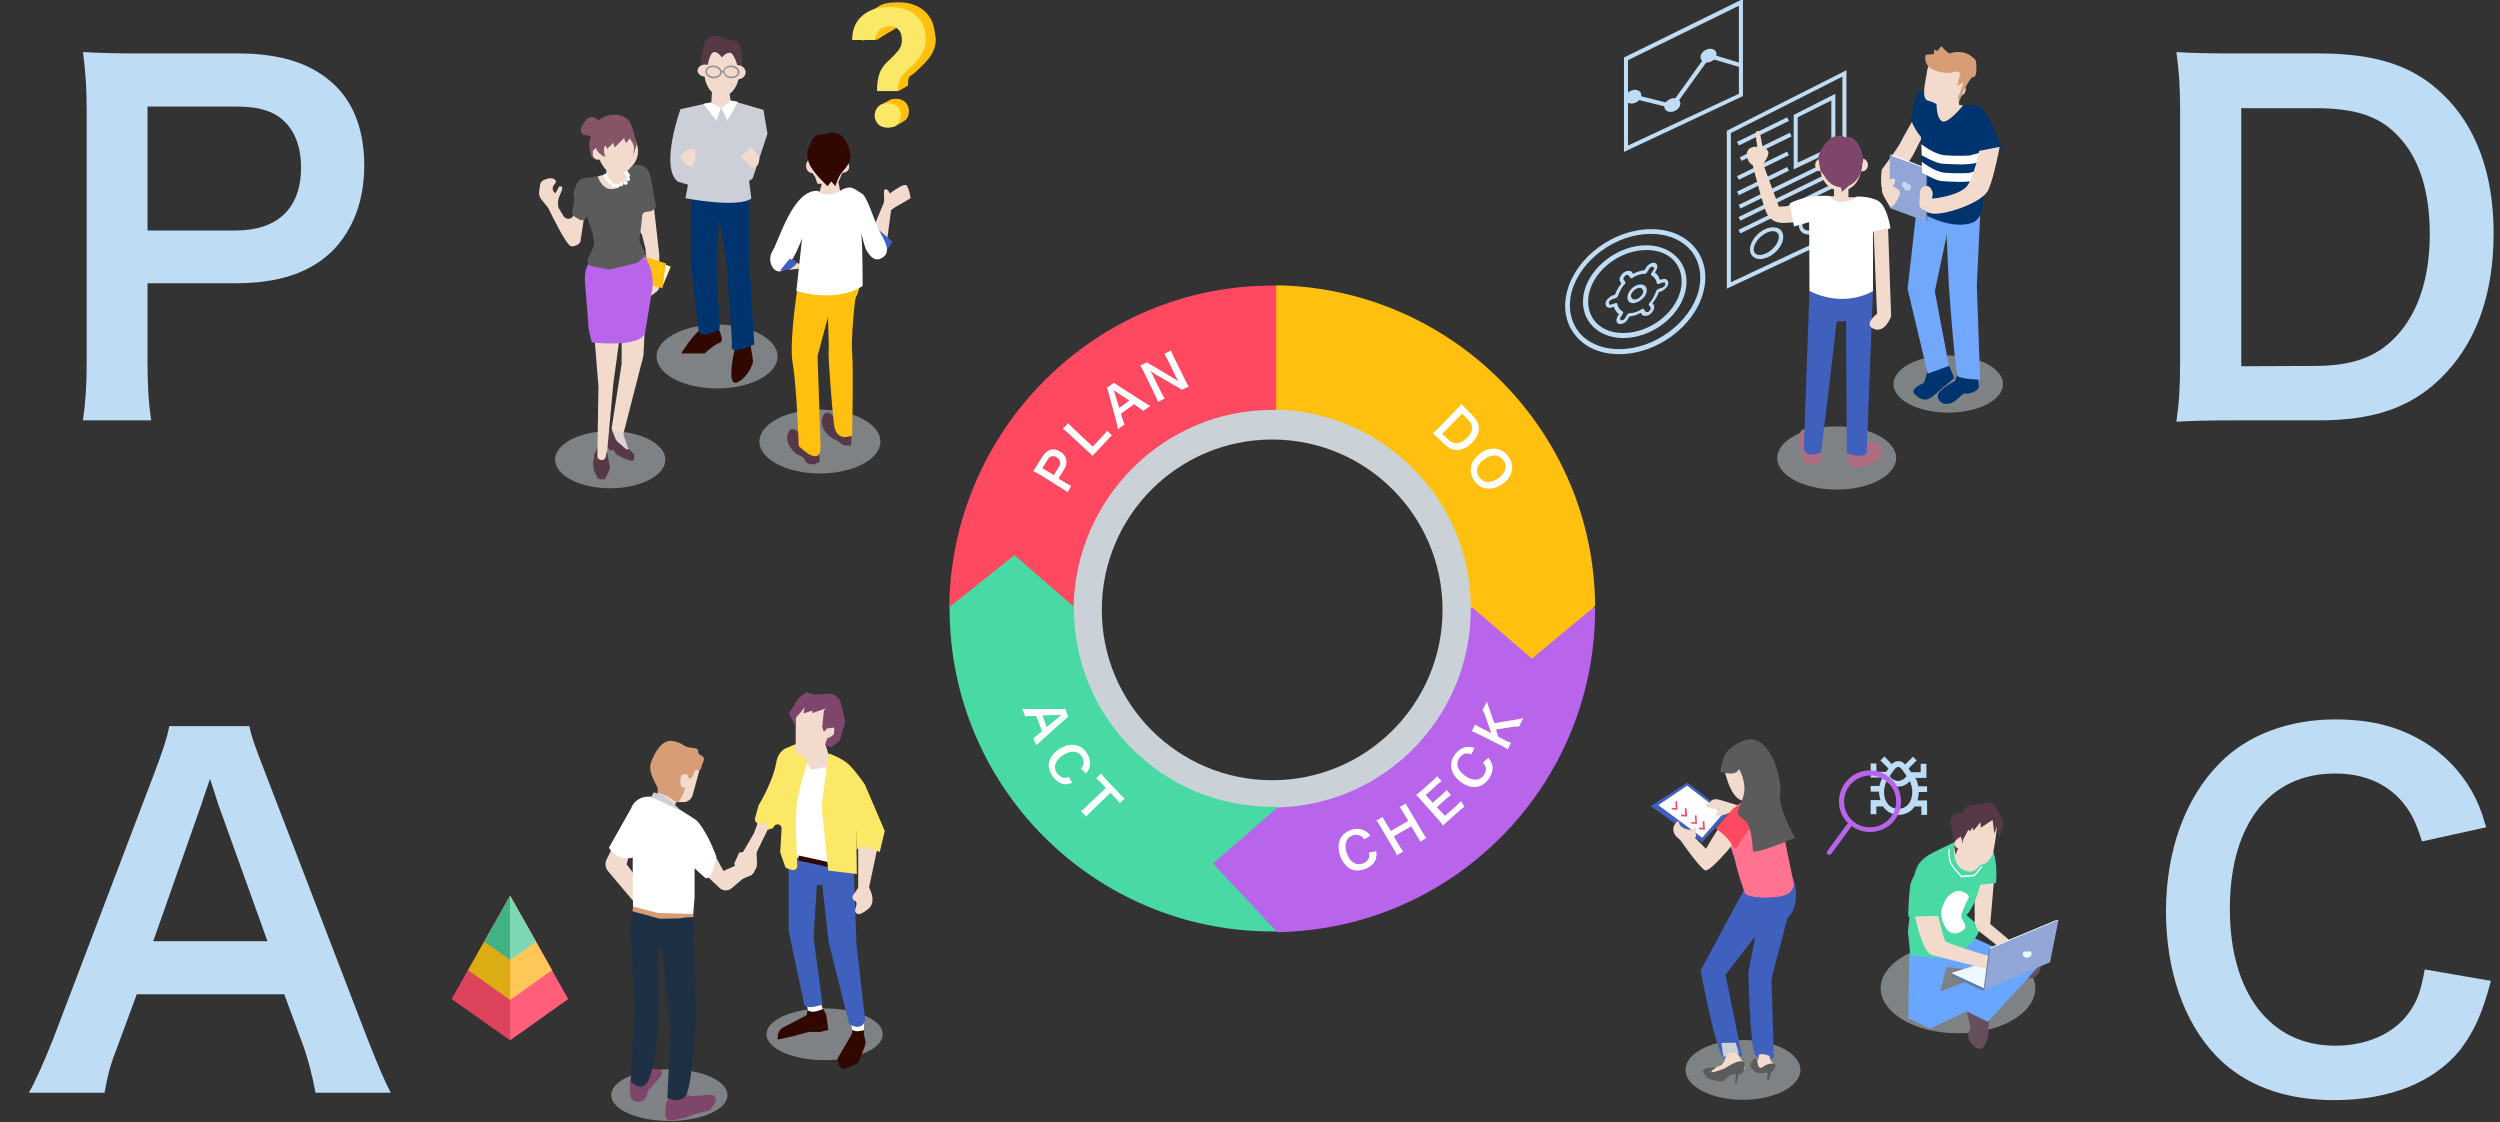 <?xml version="1.0" encoding="utf-8"?>
<!-- Generator: Adobe Illustrator 22.1.0, SVG Export Plug-In . SVG Version: 6.00 Build 0)  -->
<svg version="1.1" id="レイヤー_1" xmlns="http://www.w3.org/2000/svg" xmlns:xlink="http://www.w3.org/1999/xlink" x="0px"
	 y="0px" viewBox="0 0 744 334" style="enable-background:new 0 0 744 334;" xml:space="preserve">
<rect x="0" y="0" width="744" height="334" fill="#333333" stroke="none"/>
<style type="text/css">
	.st0{fill:#BFDCF5;}
	.st1{fill:#CAD2D8;}
	.st2{fill:#FF4960;}
	.st3{fill:#48D9A5;}
	.st4{fill:#B864EB;}
	.st5{fill:#FFC010;}
	.st6{fill:#FFFFFF;}
	.st7{fill:#DD435D;}
	.st8{fill:#FF5F7A;}
	.st9{fill:#DBAC13;}
	.st10{fill:#FFC757;}
	.st11{fill:#40B284;}
	.st12{fill:#7CD8B4;}
	.st13{opacity:0.5;}
	.st14{fill:#CCD2D6;}
	.st15{fill:#7F466B;}
	.st16{fill:#300800;}
	.st17{fill:#3F60BC;}
	.st18{fill:#F2DBCC;}
	.st19{fill:#1E3044;}
	.st20{fill:#FBE867;}
	.st21{fill:#D69D76;}
	.st22{fill:#CCCFD8;}
	.st23{fill:#00346E;}
	.st24{fill:#71A8FB;}
	.st25{fill:#91A5D7;}
	.st26{fill:#C3D7F0;}
	.st27{fill:#EEF7FF;}
	.st28{fill:#5E7AA1;}
	.st29{fill:#AD6C80;}
	.st30{fill:#573847;}
	.st31{fill:#939393;}
	.st32{fill:#5B5B5B;}
	.st33{fill:#855467;}
	.st34{fill:#FF7391;}
	.st35{fill:#FDFEFF;}
	.st36{fill:#654F5C;}
	.st37{fill:#69A6FF;}
#plan { -webkit-animation: plan 4s ease 0s infinite; -moz-animation: plan 4s ease 0s infinite; animation: plan 4s ease 0s infinite; -webkit-animation-fill-mode: both; -moz-animation-fill-mode: both; animation-fill-mode: both; }

@-webkit-keyframes plan { 0% { fill: #ff4960; }
  5% { fill: #b90017; }
  10% { fill: #b90017; }
  15% { fill: #ff4960; }
  100% { fill: #ff4960; } }
@-moz-keyframes plan { 0% { fill: #ff4960; }
  5% { fill: #b90017; }
  10% { fill: #b90017; }
  15% { fill: #ff4960; }
  100% { fill: #ff4960; } }
@keyframes plan { 0% { fill: #ff4960; }
  5% { fill: #b90017; }
  10% { fill: #b90017; }
  15% { fill: #ff4960; }
  100% { fill: #ff4960; } }
#do { -webkit-animation: do 4s ease 1s infinite; -moz-animation: do 4s ease 1s infinite; animation: do 4s ease 1s infinite; -webkit-animation-fill-mode: both; -moz-animation-fill-mode: both; animation-fill-mode: both; }

@-webkit-keyframes do { 0% { fill: #ffc010; }
  5% { fill: #ed9700; }
  10% { fill: #ed9700; }
  15% { fill: #ffc010; }
  100% { fill: #ffc010; } }
@-moz-keyframes do { 0% { fill: #ffc010; }
  5% { fill: #ed9700; }
  10% { fill: #ed9700; }
  15% { fill: #ffc010; }
  100% { fill: #ffc010; } }
@keyframes do { 0% { fill: #ffc010; }
  5% { fill: #ed9700; }
  10% { fill: #ed9700; }
  15% { fill: #ffc010; }
  100% { fill: #ffc010; } }
#check { -webkit-animation: check 4s ease 2s infinite; -moz-animation: check 4s ease 2s infinite; animation: check 4s ease 2s infinite; -webkit-animation-fill-mode: both; -moz-animation-fill-mode: both; animation-fill-mode: both; }

@-webkit-keyframes check { 0% { fill: #b864eb; }
  5% { fill: #7300b9; }
  10% { fill: #7300b9; }
  15% { fill: #b864eb; }
  100% { fill: #b864eb; } }
@-moz-keyframes check { 0% { fill: #b864eb; }
  5% { fill: #7300b9; }
  10% { fill: #7300b9; }
  15% { fill: #b864eb; }
  100% { fill: #b864eb; } }
@keyframes check { 0% { fill: #b864eb; }
  5% { fill: #7300b9; }
  10% { fill: #7300b9; }
  15% { fill: #b864eb; }
  100% { fill: #b864eb; } }
#act { -webkit-animation: act 4s ease 3s infinite; -moz-animation: act 4s ease 3s infinite; animation: act 4s ease 3s infinite; -webkit-animation-fill-mode: both; -moz-animation-fill-mode: both; animation-fill-mode: both; }

@-webkit-keyframes act { 0% { fill: #48d9a5; }
  5% { fill: #009861; }
  10% { fill: #009861; }
  15% { fill: #48d9a5; }
  100% { fill: #48d9a5; } }
@-moz-keyframes act { 0% { fill: #48d9a5; }
  5% { fill: #009861; }
  10% { fill: #009861; }
  15% { fill: #48d9a5; }
  100% { fill: #48d9a5; } }
@keyframes act { 0% { fill: #48d9a5; }
  5% { fill: #009861; }
  10% { fill: #009861; }
  15% { fill: #48d9a5; }
  100% { fill: #48d9a5; } }
</style>
<g>
	<path class="st0" d="M24.7,125c0.8-5.6,1.1-10.3,1.1-17.7V33.2c0-6.6-0.3-11.5-1.1-17.7c5.9,0.3,10.1,0.4,17.4,0.4h28.6
		c13.3,0,22.6,3.2,29.2,9.7c5.6,5.5,8.5,13.7,8.5,23.6c0,10.4-3.2,18.9-9.2,25.2c-6.7,6.7-16,9.9-29.2,9.9H43.9v22.8
		c0,7.5,0.3,12.7,1.1,18H24.7z M70.1,68.6c12.6,0,19.5-6.7,19.5-18.8c0-5.5-1.5-10-4.5-13.2c-3.2-3.4-7.7-4.9-14.9-4.9H43.9v36.9
		L70.1,68.6L70.1,68.6z"/>
</g>
<g>
	<path class="st0" d="M648.8,33.3c0-7.7-0.3-11.8-1.1-17.8c5.5,0.3,8.8,0.4,17.4,0.4h24.8c17.1,0,28.2,3.6,37,12.1
		c10,9.5,15.2,23.7,15.2,41.5c0,18.6-5.5,33.4-16.2,43.5c-8.8,8.4-19.7,12.1-35.9,12.1h-24.9c-8.4,0-11.8,0.1-17.4,0.4
		c0.8-5.6,1.1-9.9,1.1-18.1V33.3z M688.8,108.9c11.2,0,18.5-2.6,24.3-8.8c6.6-7,10-17.5,10-30.4c0-13-3.2-22.8-9.5-29.3
		c-5.6-5.9-12.7-8.2-24.7-8.2h-21.9v76.8L688.8,108.9L688.8,108.9z"/>
</g>
<g>
	<path class="st0" d="M93.9,325.2c-0.8-4.5-2.3-10.4-3.8-14.4l-5.5-14.9H40.7l-5.5,14.9c-2.5,6.4-3,8.6-4.1,14.4H8.6
		c2.1-3.7,4.8-9.9,7.3-16.2L46,229.9c2.6-6.9,3.7-10.3,4.4-13.8h23.8c0.7,3.3,1.5,5.5,4.7,13.8l30.4,79.1c3.4,8.6,5.1,12.6,7,16.2
		H93.9z M65,239.5c-0.5-1.5-1-3.2-2.5-7.7c-2.2,6.4-2.2,6.4-2.6,7.7l-14.3,40.6h34L65,239.5z"/>
</g>
<g>
	<path class="st0" d="M741.3,291.9c-2.6,9.9-5.1,15.2-9.2,20.6c-7.8,9.6-21,14.9-37.4,14.9c-14.9,0-26.9-4.5-35.2-13.2
		c-9.6-10-14.9-25.4-14.9-43c0-18.1,5.8-33.9,16-44.1c8.2-8.4,20.6-13,34.3-13c10.7,0,18.8,2.1,26.3,6.6c6.2,3.7,11.1,8.9,14.5,14.9
		c1.6,2.9,2.6,5.2,4.2,10.6l-19.1,4.2c-1.9-5.9-3.2-8.5-5.9-11.8c-4.7-5.5-11.5-8.4-20-8.4c-19.5,0-31.3,15.1-31.3,40.3
		c0,25.1,12.1,40.7,31.3,40.7c9.6,0,17.8-3.7,22.2-10.1c2.3-3.3,3.4-6.3,4.5-12.6L741.3,291.9z"/>
</g>
<g id="centeritem">
	<g>
		<g>
			<path class="st1" d="M378.6,98.9c-45.6,0-82.6,37-82.6,82.6s37,82.6,82.6,82.6c45.6,0,82.6-37,82.6-82.6S424.2,98.9,378.6,98.9z
				 M378.6,232.2c-28,0-50.7-22.7-50.7-50.7s22.7-50.7,50.7-50.7s50.7,22.7,50.7,50.7S406.6,232.2,378.6,232.2z"/>
		</g>
	</g>
	<g>
		<path id="plan" class="st2" d="M378.6,122c0.4,0,0.8,0,1.2,0l18.2-17.2l-18.2-19.8c-0.4,0-0.8,0-1.2,0c-52.7,0-95.5,43-96.1,95.6h37
			C320.1,148.4,346.3,122,378.6,122z"/>
	</g>
	<g>
		<path id="act" class="st3" d="M378.6,240.1c-32.6,0-59-26.4-59-59c0-0.2,0-0.3,0-0.5l-17.7-15.4l-19.3,15.4c0,0.2,0,0.3,0,0.5
			c0,53.1,43,96.1,96.1,96.1c0.4,0,1,0,1.4,0v-37C379.7,240,379,240.1,378.6,240.1z"/>
	</g>
	<g>
		<path id="check" class="st4" d="M437.7,181.3c0,32.1-25.6,58.2-57.5,59L361,257l19.1,20.4c52.4-0.8,94.6-43.5,94.6-96.1c0-0.2,0-0.3,0-0.5
			h-37C437.7,181,437.7,181.2,437.7,181.3z"/>
	</g>
	<path id="do" class="st5" d="M474.7,180L474.7,180c-0.5-52.1-42.9-94.3-94.9-95.1v37c31.6,0.8,57.4,26.4,57.9,58h0l0,0.5l18.2,15.6
		l18.8-15.6L474.7,180z"/>
	<g>
		<path class="st6" d="M317.7,146.5c-0.5-0.4-0.9-0.7-1.6-1.1l-6.9-4.3c-0.6-0.4-1.1-0.6-1.7-0.9c0.4-0.5,0.6-0.9,1-1.6l1.7-2.7
			c0.8-1.2,1.6-1.9,2.6-2.1c0.8-0.2,1.8,0,2.7,0.6c1,0.6,1.6,1.4,1.8,2.3c0.2,1,0,2.1-0.8,3.3l-1.5,2.4l2.1,1.3
			c0.7,0.4,1.2,0.7,1.7,0.9L317.7,146.5z M315.1,139c0.7-1.2,0.5-2.2-0.6-2.9c-0.5-0.3-1-0.4-1.5-0.3c-0.5,0.1-0.9,0.4-1.3,1.1
			l-1.5,2.4l3.4,2.1L315.1,139z"/>
		<path class="st6" d="M330.9,129.6c-0.4,0.3-0.8,0.7-1.5,1.5l-3,3.2c-0.6,0.6-0.9,1-1.3,1.4c-0.3-0.4-0.7-0.9-1.4-1.4l-5.7-5.3
			c-0.8-0.7-1.2-1.1-1.7-1.4l1.6-1.7c0.4,0.5,0.7,0.8,1.5,1.6l5.8,5.4l2.9-3.1c0.7-0.7,1-1.1,1.4-1.6L330.9,129.6z"/>
		<path class="st6" d="M340.2,122.3c-0.4-0.3-0.9-0.8-1.3-1l-1.4-1l-3.9,2.8l0.5,1.7c0.2,0.7,0.3,1,0.6,1.5l-2,1.4
			c-0.1-0.5-0.2-1.2-0.4-1.9l-2.4-8.9c-0.2-0.8-0.3-1.1-0.5-1.5l2.1-1.5c0.3,0.2,0.5,0.4,1.3,0.9l7.8,5c0.9,0.5,1.3,0.8,1.7,1
			L340.2,122.3z M332.1,116.6c-0.1-0.1-0.3-0.2-0.7-0.5c0.2,0.7,0.2,0.7,0.3,0.8l1.4,4.5l3-2.2L332.1,116.6z"/>
		<path class="st6" d="M351.7,116c-0.5-0.3-0.9-0.6-1.6-1l-6.1-3.5c-0.5-0.3-1.1-0.7-1.7-1.2c0.1,0.2,0.1,0.2,0.4,0.7
			c0.1,0.2,0.5,0.8,0.6,1.2l2.2,4.4c0.5,0.9,0.8,1.5,1.1,2l-2,1c-0.2-0.5-0.4-1.2-0.9-2.1l-3.4-7c-0.3-0.7-0.6-1.2-1-1.7l2.1-1
			c0.3,0.3,0.7,0.6,1.5,1l5.9,3.5c0.6,0.3,1.3,0.8,1.9,1.2c-0.3-0.5-0.8-1.3-1-1.9l-2.2-4.5c-0.4-0.8-0.7-1.3-1-1.8l2-1
			c0.2,0.6,0.4,1.1,0.8,1.9l3.5,7.1c0.4,0.8,0.6,1.2,1,1.7L351.7,116z"/>
	</g>
	<g>
		<path class="st6" d="M433.6,121.7c0.6-0.6,0.9-0.9,1.3-1.5c0.4,0.4,0.7,0.7,1.3,1.4l1.9,1.9c1.3,1.3,1.9,2.4,2,3.8
			c0.1,1.5-0.6,3-2,4.4c-1.4,1.5-3,2.2-4.6,2.2c-1.3,0-2.5-0.6-3.7-1.8l-2-1.9c-0.7-0.6-0.9-0.9-1.4-1.3c0.5-0.4,0.8-0.7,1.5-1.3
			L433.6,121.7z M430.9,130.7c0.9,0.9,1.6,1.2,2.6,1.2c1,0,2.1-0.6,3.1-1.6c1-1,1.5-2,1.5-3c0-0.9-0.4-1.6-1.3-2.5l-1.7-1.7l-5.9,6
			L430.9,130.7z"/>
		<path class="st6" d="M449.9,140.1c-0.3,1.5-1.3,2.9-2.9,4c-3.1,2.1-6.4,1.7-8.3-1.1c-1.9-2.8-1.1-6,2-8.2c1.6-1.1,3.3-1.5,4.8-1.2
			c1.4,0.3,2.5,1,3.4,2.3C449.9,137.3,450.2,138.6,449.9,140.1z M445.8,142.4c1.3-0.9,2-1.9,2.2-3c0.1-0.8,0-1.7-0.6-2.4
			c-1.2-1.8-3.4-1.9-5.6-0.4c-1.2,0.8-2,1.9-2.2,3c-0.1,0.8,0,1.7,0.6,2.4C441.4,143.8,443.5,143.9,445.8,142.4z"/>
	</g>
	<g>
		<path class="st6" d="M409.6,253.3c0.1,1.1,0,1.8-0.2,2.5c-0.5,1.3-1.6,2.3-3.4,2.9c-1.5,0.5-2.9,0.5-4.1-0.1
			c-1.3-0.7-2.4-2.1-3.1-3.9c-0.6-1.9-0.6-3.7,0.1-5.1c0.6-1.2,1.7-2.1,3.1-2.6c1.1-0.4,2-0.4,3-0.2c0.8,0.2,1.5,0.5,2,1
			c0.3,0.2,0.5,0.4,0.8,0.9l-1.8,1.1c-0.4-0.5-0.6-0.8-1-1c-0.7-0.4-1.5-0.5-2.4-0.2c-2,0.7-2.7,2.7-1.8,5.3
			c0.9,2.6,2.7,3.8,4.7,3.1c1-0.3,1.7-1,1.9-1.8c0.1-0.4,0.1-0.8,0-1.5L409.6,253.3z"/>
		<path class="st6" d="M418.4,239.1c0.2,0.6,0.4,1,0.9,1.7l4.1,7c0.4,0.7,0.7,1.1,1.1,1.6l-1.9,1.1c-0.2-0.6-0.4-1-0.9-1.7l-1.7-2.9
			l-5.2,3l1.7,2.9c0.4,0.7,0.7,1.1,1.1,1.6l-1.9,1.1c-0.2-0.5-0.4-1-0.9-1.7l-4.1-7c-0.4-0.8-0.7-1.2-1.1-1.6l1.9-1.1
			c0.2,0.6,0.5,1,0.9,1.7l1.5,2.5l5.2-3l-1.5-2.5c-0.4-0.7-0.7-1.2-1.1-1.6L418.4,239.1z"/>
		<path class="st6" d="M435.8,240.1c-0.5,0.3-0.8,0.6-1.5,1.2l-3.5,3.1c-0.7,0.6-1,0.9-1.4,1.3c-0.3-0.5-0.6-0.9-1.2-1.6l-5.4-6.1
			c-0.5-0.6-0.8-0.9-1.4-1.4c0.5-0.4,0.8-0.6,1.5-1.2l3.4-3c0.6-0.5,0.9-0.9,1.4-1.4l1.3,1.5c-0.5,0.3-0.9,0.6-1.5,1.2l-3.2,2.9
			l2.1,2.3l2.7-2.4c0.6-0.5,0.9-0.9,1.4-1.4l1.3,1.5c-0.5,0.3-0.8,0.6-1.5,1.2l-2.7,2.4l2.4,2.6l3.4-3c0.6-0.6,0.9-0.9,1.4-1.4
			L435.8,240.1z"/>
		<path class="st6" d="M442.9,225.5c0.7,0.9,1,1.4,1.2,2.2c0.3,1.3-0.1,2.8-1.2,4.3c-1,1.3-2.2,2-3.5,2.2c-1.5,0.2-3.2-0.4-4.7-1.5
			c-1.6-1.2-2.6-2.7-2.8-4.3c-0.2-1.3,0.2-2.7,1.1-3.9c0.7-0.9,1.4-1.5,2.3-1.9c0.7-0.3,1.5-0.4,2.3-0.3c0.4,0,0.6,0.1,1.2,0.3
			l-0.9,1.9c-0.6-0.2-1-0.3-1.4-0.3c-0.8,0-1.5,0.5-2.1,1.2c-1.3,1.7-0.8,3.7,1.5,5.4c2.2,1.7,4.4,1.6,5.6,0
			c0.6-0.8,0.9-1.8,0.6-2.6c-0.1-0.4-0.3-0.7-0.8-1.2L442.9,225.5z"/>
		<path class="st6" d="M450.9,214.2c1.5-0.3,1.8-0.3,2.4-0.5l-1.2,2.5c-0.5,0-1.2,0.1-1.8,0.1l-5.1,0.8l0.7,2.2l2,1
			c0.8,0.4,1.2,0.6,1.8,0.7l-1,2c-0.6-0.4-1-0.6-1.7-1l-7.2-3.6c-0.7-0.4-1.2-0.6-1.8-0.8l1-2c0.4,0.3,0.9,0.6,1.7,1l3.1,1.6
			l-1.8-5.2c-0.3-0.8-0.5-1.2-0.8-1.7l1.3-2.5c0.2,0.6,0.4,1.2,0.7,2.1l1.5,4.3L450.9,214.2z"/>
	</g>
	<g>
		<path class="st6" d="M307.5,219.7c0.4-0.3,1-0.6,1.3-1l1.3-1.1l-1.7-4.5l-1.7,0c-0.8,0-1,0-1.6,0.1l-0.9-2.3
			c0.5,0.1,1.2,0.1,1.9,0.1l9.3,0c0.8,0,1.2,0,1.6-0.1l0.9,2.4c-0.3,0.2-0.5,0.4-1.2,1l-6.9,6.2c-0.8,0.7-1.1,1-1.4,1.3L307.5,219.7
			z M315.1,213.4c0.1-0.1,0.3-0.2,0.7-0.6c-0.7,0-0.7,0-0.9,0l-4.7,0.1l1.3,3.5L315.1,213.4z"/>
		<path class="st6" d="M319.1,233c-1.1,0.3-1.7,0.4-2.4,0.4c-1.3-0.2-2.6-1.1-3.6-2.6c-0.9-1.4-1.2-2.8-0.9-4
			c0.4-1.5,1.5-2.9,3.1-3.9c1.7-1.1,3.5-1.5,5-1.1c1.3,0.3,2.4,1.1,3.2,2.4c0.6,1,0.9,1.9,0.9,2.8c0,0.8-0.2,1.6-0.5,2.2
			c-0.2,0.3-0.3,0.5-0.7,1l-1.5-1.5c0.4-0.5,0.6-0.8,0.7-1.2c0.2-0.8,0.1-1.6-0.4-2.3c-1.1-1.8-3.2-2-5.6-0.5
			c-2.3,1.5-3.1,3.5-1.9,5.3c0.6,0.9,1.4,1.4,2.2,1.5c0.4,0,0.8-0.1,1.4-0.3L319.1,233z"/>
		<path class="st6" d="M324.6,241.6c-0.6,0.6-1,1-1.3,1.4l-1.6-1.6c0.5-0.4,0.9-0.7,1.5-1.3l5.9-5.6l-1.4-1.5
			c-0.6-0.6-1.1-1.1-1.5-1.4l1.5-1.4c0.3,0.4,0.7,0.9,1.3,1.6l4.1,4.3c0.7,0.8,1.1,1.2,1.6,1.5l-1.5,1.4c-0.3-0.5-0.7-0.9-1.4-1.7
			l-1.3-1.4L324.6,241.6z"/>
	</g>
</g>
<g>
	<g>
		<g>
			<polygon class="st7" points="151.8,309.6 134.4,297.3 151.8,266.6 			"/>
		</g>
		<g>
			<polygon class="st8" points="151.8,309.6 151.8,266.6 169.1,297.3 			"/>
		</g>
		<g>
			<polygon class="st9" points="151.8,297.6 151.8,266.6 139.3,288.7 			"/>
		</g>
		<g>
			<polygon class="st10" points="151.8,266.6 151.8,297.6 164.3,288.7 			"/>
		</g>
		<g>
			<polygon class="st11" points="151.8,285.7 151.8,266.6 144.1,280.2 			"/>
		</g>
		<g>
			<polygon class="st12" points="151.8,266.6 151.8,285.7 159.5,280.2 			"/>
		</g>
	</g>
	<g>
		<g class="st13">
			<g>
				<ellipse class="st14" cx="245.4" cy="307.8" rx="17.3" ry="7.7"/>
			</g>
		</g>
		<g class="st13">
			<g>
				<ellipse class="st14" cx="199.2" cy="325.9" rx="17.3" ry="7.7"/>
			</g>
		</g>
		<g>
			<path class="st15" d="M201.4,321.1l-3.1,7.1c-0.1,0.2-0.1,0.3-0.1,0.5l-0.2,3.1c-0.1,1,0.8,1.8,1.7,1.6c1.6-0.2,3.9-0.6,5.4-1.2
				c1.8-0.8,4.4-1.4,5.6-1.6c0.4-0.1,0.8-0.3,1-0.7l1.1-1.7c0.7-1.1-0.1-2.5-1.4-2.4l-5.7,0.4c-1,0.1-1.8-0.8-1.6-1.8l0.4-2.6
				c0.2-1.2-1-2.1-2.2-1.6l0,0C201.9,320.4,201.6,320.7,201.4,321.1z"/>
		</g>
		<g>
			<path class="st15" d="M190.9,318.1c0,0,4.1-0.3,5.5,0.3s-0.1,2.3-0.1,2.3l-3.2,3.7c-0.3,0.4-0.5,0.8-0.6,1.3l0,0
				c-0.1,1.3-1.3,2.3-2.6,2.2l-0.2,0c-1.2-0.1-2.1-1-2.2-2.2c-0.2-1.8-0.2-4.3,0.6-5.6C189.5,318.1,190.9,318.1,190.9,318.1z"/>
		</g>
		<g>
			<path class="st16" d="M240.7,297.6l-0.6,4.5l-7.1,3.7c-0.8,0.4-1.4,1.3-1.5,2.2l-0.1,1.4l4.5-1l4.8-1.3h3.5l2.3-0.6l-0.6-4.5
				l-2.3-4.5H240.7z"/>
		</g>
		<g>
			<path class="st16" d="M253.8,304.5l-0.2,2.7c0,0.3-0.1,0.5-0.2,0.7l-3.9,6.7c-0.3,0.4-0.3,1-0.1,1.5l0.3,0.9
				c0.3,0.9,1.3,1.3,2.2,0.9l2.9-1.3c0.4-0.2,0.7-0.5,0.9-0.9l1.8-4.7c0.1-0.3,0.1-0.6,0.1-1l-0.5-2.2c0-0.1,0-0.2,0-0.4l0-2.7
				c0-1-0.8-1.7-1.8-1.7l0,0C254.5,303,253.8,303.7,253.8,304.5z"/>
		</g>
		<g>
			<path class="st6" d="M253.3,304.4c0,0.1,0.3,2.1,0.3,2.1s0.6,0.4,1.7,0.4c1.1-0.1,1.8-0.3,1.8-0.3l0.1-3L253.3,304.4z"/>
		</g>
		<g>
			<path class="st6" d="M240.1,298.6c0,0.1,0.3,2.1,0.3,2.1s0.6,0.4,1.7,0.4c1.1-0.1,2.8-0.8,2.8-0.8l-0.9-2.6L240.1,298.6z"/>
		</g>
		<g>
			<path class="st17" d="M249.4,251.3l4.5,2.6l1,27.3l2.6,22.5c0,0-1,3.5-4.8,1l-6.1-24.4l-1.9-17l-1.6,0.1l-1,15.6l2.7,19.9
				c0,0-3.8,1.6-5.4,0.3l-4.7-22.1v-26.4L249.4,251.3z"/>
		</g>
		<g>
			<path class="st18" d="M236.8,226.2c0.7-2.3-2.6-3.7-3.7-1.6c0,0,0,0.1,0,0.1c-1.5,3-7.9,21.2-8.7,23.2c0,0.1-0.1,0.2-0.2,0.4
				l-3.7,6.3c-0.2,0.4-0.3,0.9-0.3,1.3l0.3,2.2c0.1,0.9,0.9,1.6,1.8,1.7c1.2,0.2,1.6-0.3,2.1-0.6c1.5-1.1,0.6-4,0.8-5.4
				c0-0.2,0.1-0.4,0.2-0.6l7.8-16c0-0.1,0.1-0.2,0.1-0.3L236.8,226.2z"/>
		</g>
		<g>
			<polygon class="st6" points="232.4,232.4 235.6,254.9 251,257.7 254.2,235.6 243.9,225.3 237.5,225.6 			"/>
		</g>
		<g>
			<path class="st18" d="M194,237.3h-0.6c-2.6,0-4.8,1.6-5.7,4l-7.2,14.5c-0.5,1.1-0.4,2.4,0.4,3.4l10.2,12.1l1.7-5.5l-6.3-8.6
				l2.2-8.5L194,237.3z"/>
		</g>
		<g>
			<path class="st18" d="M196.4,237.7l8.9,5.4c1.5,0.9,2.6,2.2,3.3,3.7l6.7,12.4l5.4-2.4l2.7,2.7l-5.6,4.8c-1.2,1-2.9,0.9-3.9-0.3
				l-8.3-7.7l-0.1,22.5l-7-0.4l-7.1-8.5l-2.9-24.7l3.1-7.8L196.4,237.7z"/>
		</g>
		<g>
			<path class="st19" d="M188.8,267.4l-1.3,8.9l1.5,23.2l-1.3,22.2c0,0,3.2,4,5.3-0.2s3.1-19,3.1-19l-0.1-20.7l1,1l2.6,23.2l-1,20.7
				c0,0,3.5,2.1,5.5-0.7s3.1-23.5,3.1-23.5l-1-31.9L188.8,267.4z"/>
		</g>
		<g>
			<path class="st18" d="M194.6,239.4l1.6-4.9l-2.1-6.8l3.7-4.7l9.4-0.1l-0.5,2.7l2.1,1.3l-2.7,9.8c-0.3,1.1-1.3,1.9-2.5,2l-2.4,0
				l-1.7,4.5L194.6,239.4z"/>
		</g>
		<g>
			<path class="st20" d="M236.4,221.6l-1.8,0.8c-0.1,0-0.2,0.1-0.2,0.1c-0.5,0.1-2.8,0.9-3.4,4.5c-1,6-6.1,14.2-5.2,12.5l-1.1,4
				c-0.2,0.8,0.4,1.6,1.2,1.6h1.4c0.9,0,1.5,0.9,1.1,1.7l-0.1,0.2l1.3-0.4c0.3-0.1,0.6-0.3,0.7-0.6l0,0c0.6-1.2,2.4-0.7,2.3,0.6
				l-0.4,6.9c0,0.2,0,0.3,0.1,0.5l1.3,3.7c0.1,0.4,0.4,0.7,0.8,0.8l1.3,0.4c0.8,0.2,1.5-0.3,1.6-1.1c0,0-0.7-11.9-0.3-17.3
				c0.5-5.4,3.2-13.4,3.2-13.4c0-0.3,0-0.5-0.1-0.7l-2.2-4.1C237.7,221.6,237,221.4,236.4,221.6z"/>
		</g>
		<g>
			<polygon class="st18" points="245.2,220.1 247.1,226.2 246.2,228.2 241.4,229.1 238.1,223.3 			"/>
		</g>
		<g>
			<polygon class="st18" points="239.4,208.9 236.8,213.4 236.8,224.3 241.7,225.3 247.8,220.1 249.4,219.5 249.7,216.6 
				246.5,216.3 245.9,210.8 241.7,211.4 			"/>
		</g>
		<g>
			<path class="st15" d="M246.1,210.7l-4.3,1.5l-0.1-0.7l-2.6,0.8l0.4-1.8l-2.7,3.2l0.1,2.8l-2.1-4.2l2.8-4.6l2.4-1.7
				c0,0,1.9,0.7,3,0.7c1.1,0.1,4-0.8,5.6,0.3s1.7,2.5,1.8,2.8s1.2,5,1.1,5.3s-1.6,5.3-1.6,5.3l-2.5,2l-1.9-0.7l0.7-2
				c0,0,1.9-0.6,2-1.5s0.1-1.7-0.1-1.7c-0.2,0-2,0.3-2,0.3l-0.9,1l-0.5-1.5l0.5-4.9L246.1,210.7z"/>
		</g>
		<g>
			<polygon class="st16" points="237.7,254.6 246.3,256.5 246.4,258 237.6,256.1 			"/>
		</g>
		<g>
			<path class="st18" d="M245.3,227.5c-0.5-0.8,0.3-1.9,1.2-1.6l5.1,1.3c0,0,1.3,0,4.5,5.5c2.9,4.9,5.5,12.9,6,14.5
				c0.1,0.2,0.1,0.4,0,0.6l-3.4,16c-0.1,0.2,0,0.5,0.1,0.7c0.5,1,1.9,4.2-0.5,6.1c-1,0.8-1.8,1.2-2.4,1.4c-0.8,0.3-1.6-0.5-1.4-1.3
				l0.4-1.5c0.1-0.5-0.1-1-0.6-1.2l0,0c-0.6-0.3-0.8-1.1-0.4-1.6l1.3-1.9c0.1-0.2,0.2-0.4,0.2-0.6v-15.5c0-0.1,0-0.3-0.1-0.4
				l-3.8-9.7c0-0.1-0.1-0.1-0.1-0.2L245.3,227.5z"/>
		</g>
		<g>
			<path class="st20" d="M246.6,224.2c0,0,4.1,1.4,6.2,3.5c2.2,2.2,4.6,5.8,4.6,5.8l5.9,13.8l-1.5,6.3c0,0-4.9-2.9-6.8-0.8l-0.2-7
				l0.2,14.3l-8.5-1l-2-19L246.6,224.2z"/>
		</g>
		<g>
			<polygon class="st18" points="219.7,260.3 218.5,257 220,253.7 222,253.5 224.8,255.9 224.5,259.5 223.7,260.4 219.9,262 			"/>
		</g>
		<g>
			<path class="st21" d="M204.5,230.5c0,0-1.6-0.5-1.9,0.8c-0.2,0.8-0.1,1.7-0.1,1.7s0.1,1.5,1.1,1.4s-1.5,4.1-1.5,4.1l-0.8,0.3
				c0,0-2.9-2.4-4.8-2.6c-0.5-0.1-0.9-0.5-0.8-1c0-0.2,0-0.4,0-0.7c-0.1-0.8-3-4.5-2-7.5c1-2.9,3.3-6.9,6.2-6.5
				c1.7,0.2,2.9,0.8,3.6,1.3c0.6,0.4,1.3,0.6,2,0.7l1.5,0.2c0.5,0.1,0.9,0.5,0.8,1l0,0c0,0.4,0.1,0.7,0.5,0.9
				c0.4,0.2,0.8,0.5,1.1,0.8c0.3,0.5-0.2,1.6-0.4,2c0,0.1-0.1,0.2-0.1,0.2l-0.2,0.9c-0.1,0.5-0.5,0.8-1,0.7l-0.2,0
				c-0.5-0.1-0.9,0.2-1,0.7l-0.1,0.6c0,0.1-0.1,0.3-0.2,0.4l-1,1.1L204.5,230.5z"/>
		</g>
		<g>
			<path class="st21" d="M188.5,269.3l-0.3,1.9l8.1,2.2c0,0,6.2,0,6.8-0.2s3.3-0.3,3.3-0.3l-0.2-2.3L188.5,269.3z"/>
		</g>
		<g>
			<path class="st6" d="M198.4,238.4c0,0,6.6,4.3,8.4,5.4c1.8,1.1,4.4,6.3,4.9,7.5c0.5,1.2,1.5,3.6,1.5,3.6s-1.1,7.3-3.3,6.4
				l-3.2-2.9v8.8l-0.4,4.8l-10.5-0.3l-7.4-1.9l-0.1-7.5v-7.1c0,0-4.2,1.5-7.1-2.9l6.6-11.7c0.7-2.1,2.8-3.5,5-3.5l1.8,0L198.4,238.4
				z"/>
		</g>
		<g>
			<polygon class="st22" points="193.7,237.3 194.6,235.8 197.7,236.8 201.6,240.2 202.5,241.3 196.3,238.3 			"/>
		</g>
	</g>
</g>
<g>
	<g class="st13">
		<g>
			<ellipse class="st14" cx="579.8" cy="114.3" rx="16.3" ry="8.5"/>
		</g>
	</g>
	<g>
		<path class="st23" d="M573.8,109.7c0,0-1.1,4.4-1.4,4.4c-0.4,0-4.3,1.8-2.5,3.3c1.8,1.6,3.3,2.5,6.2-0.2s5.4-4.4,5.4-4.8
			s-1.8-4.3-1.8-4.3L573.8,109.7z"/>
	</g>
	<g>
		<polygon class="st24" points="570.3,63.1 567.7,86 573.7,111.2 580,108.9 575.8,86.7 580.6,64.1 		"/>
	</g>
	<g>
		<path class="st18" d="M569.3,35.7c-0.1,0.3-3,5.2-3.7,6.7c-0.7,1.5-5.6,8.1-5.6,8.1s-1.4,10.7,3.2,4.7c3.1-4,6.1-9,6.1-9l3.1-6.1
			L569.3,35.7z"/>
	</g>
	<g>
		<path class="st23" d="M582.8,110.7l-1,2.7c0,0-4.1,2.1-4.9,3.7s0.9,2.8,1.2,2.9c0.3,0.2,2.3,0.6,4-0.9s2.6-2.4,2.9-2
			s3.2-0.6,3.7-1.4c0.6-0.8-0.3-3.6-0.3-3.6L582.8,110.7z"/>
	</g>
	<g>
		<path class="st24" d="M570.6,57.3l18.9,2.7l-1.2,25l1,28c0,0-6.7-0.2-6.8-1.3c-1.1-6.2-2.5-26.3-2.5-26.3l-1.2-27.2L570.6,57.3z"
			/>
	</g>
	<g>
		<path class="st23" d="M583.3,31.8c0,0,3.7-1.6,6.3,0.3c2.6,1.9,6.2,12.5,6.2,12.5s-3.5,1.2-4.7,1.7c-1.2,0.5-1.6,4.4-1.6,4.4
			s3.1,13.6-2.6,15.6c-6.5,2.3-15.4-3.1-15.4-3.1l0.2-22.4c0,0-3.6-4.4-2.8-6.2c0.9-1.7,0-8.7,5.2-7.7L583.3,31.8z"/>
	</g>
	<g>
		<path class="st18" d="M575.3,18c-1,0.7-1.6,1.4-1.9,3.8s-1.9,7.7,0.5,8.2c2.4,0.5,4.5,3.1,7,0.2s4.9-7.8,4.9-8.4
			C585.7,21.3,575.3,18,575.3,18z"/>
	</g>
	<g>
		<ellipse class="st18" cx="583.3" cy="26.5" rx="1.7" ry="2"/>
	</g>
	<g>
		<path class="st18" d="M578.1,30l-1.8-0.1c0,0-0.2,4.1,1.1,5.7c0.3,0.4,0.7,0.6,1,0.6c1.9,0,5.8-4.8,5.8-4.8l-1.2-0.2l-0.1-3.6
			L578.1,30z"/>
	</g>
	<g>
		<path class="st21" d="M580.2,15.9c-0.3,0.1-2-1.6-2.3-2c-0.3-0.3-1.3,1.3-1.3,1.3l-0.9-0.5l-0.2,1.4l-2.4,0.2c0,0-0.7,1.9,0.8,3.5
			s5.9,2.3,7.2,1.7c1.3-0.6,2.3,0.3,2.3,0.3l-1,3.8l2-1.2l-1.4,4.1l-0.1,2.1c0,0,3-7.7,4.4-7.7s0.7-4.9,0.7-4.9
			S585.4,14.2,580.2,15.9z"/>
	</g>
	<g>
		<polygon class="st25" points="573.2,65.9 562.4,61.9 562.4,46.2 573.2,50.1 		"/>
	</g>
	<g>
		<path class="st18" d="M561.1,54.5c0,0,1.8-1.8,2.6-1.3s-0.4,2.3-0.4,2.3s2.7,0.9,2.1,2.3c-0.6,1.4-2.3,5.3-3.4,3
			C560.8,58.5,558.8,56.4,561.1,54.5z"/>
	</g>
	<g>
		
			<ellipse transform="matrix(0.221 -0.975 0.975 0.221 387.985 596.829)" class="st26" cx="567.6" cy="55.6" rx="1" ry="1.1"/>
	</g>
	<g>
		<ellipse transform="matrix(0.939 -0.345 0.345 0.939 15.649 198.652)" class="st26" cx="566.7" cy="55.3" rx="0.8" ry="1"/>
	</g>
	<g>
		<path class="st27" d="M573.4,50c0,0-0.1,0-0.3,0.1s-10.8-4-10.8-4L563,46L573.4,50z"/>
	</g>
	<g>
		<polygon class="st28" points="573.2,65.9 573.6,65.6 573.5,50.1 573.2,50.1 		"/>
	</g>
	<g>
		<g>
			<ellipse transform="matrix(0.883 -0.469 0.469 0.883 51.758 240.567)" class="st0" cx="508.5" cy="16.4" rx="2.5" ry="1.9"/>
		</g>
		<g>
			<ellipse transform="matrix(0.883 -0.469 0.469 0.883 43.425 231.506)" class="st0" cx="486.1" cy="28.6" rx="2.5" ry="1.9"/>
		</g>
		<g>
			<path class="st0" d="M483.3,45.2V17.1l35.4-17.4v28.9L483.3,45.2z M484.5,17.9v25.4l33-15.4V1.7L484.5,17.9z"/>
		</g>
		<g>
			<path class="st0" d="M513.9,85.9v-47l35.6-18v48.3L513.9,85.9z M515.1,39.6v44.4l33.2-15.6V22.8L515.1,39.6z"/>
		</g>
		<g>
			<path class="st0" d="M533.8,50.4V34.2l12.4-6.3v16.6L533.8,50.4z M535,34.9v13.5l10-4.7V29.9L535,34.9z"/>
		</g>
		<g>
			
				<rect x="516.3" y="54" transform="matrix(0.898 -0.439 0.439 0.898 30.078 239.15)" class="st0" width="31.2" height="1.2"/>
		</g>
		<g>
			
				<rect x="516.4" y="38.6" transform="matrix(0.898 -0.44 0.44 0.898 36.228 234.774)" class="st0" width="16.6" height="1.2"/>
		</g>
		<g>
			
				<rect x="517.2" y="43.2" transform="matrix(0.898 -0.44 0.44 0.898 34.296 235.575)" class="st0" width="16.6" height="1.2"/>
		</g>
		<g>
			
				<rect x="516.4" y="48.8" transform="matrix(0.898 -0.44 0.44 0.898 31.739 235.814)" class="st0" width="16.6" height="1.2"/>
		</g>
		<g>
			
				<rect x="516.4" y="53.4" transform="matrix(0.898 -0.44 0.44 0.898 29.729 236.279)" class="st0" width="16.6" height="1.2"/>
		</g>
		<g>
			
				<rect x="516.3" y="57.6" transform="matrix(0.898 -0.439 0.439 0.898 28.473 239.522)" class="st0" width="31.2" height="1.2"/>
		</g>
		<g>
			
				<rect x="516.3" y="61.4" transform="matrix(0.898 -0.439 0.439 0.898 26.799 239.909)" class="st0" width="31.2" height="1.2"/>
		</g>
		<g>
			<path class="st0" d="M538.3,69.8c-0.7,0-1.3-0.2-1.8-0.5c-0.8-0.5-1.2-1.4-1.2-2.4c0-2.3,2.1-5,4.7-6.1c1.5-0.6,3-0.6,4,0
				c0.8,0.5,1.2,1.4,1.2,2.4c0,2.3-2.1,5-4.7,6.1C539.7,69.6,538.9,69.8,538.3,69.8z M542.1,61.5c-0.5,0-1.1,0.1-1.7,0.4
				c-2.1,0.9-4,3.2-4,5c0,0.6,0.2,1.1,0.7,1.4c0.6,0.4,1.7,0.4,2.8-0.1c2.1-0.9,4-3.2,4-5c0-0.6-0.2-1.1-0.7-1.4
				C543,61.6,542.6,61.5,542.1,61.5z"/>
		</g>
		<g>
			<path class="st0" d="M523.8,77.1c-0.7,0-1.3-0.2-1.8-0.5c-0.8-0.5-1.2-1.4-1.2-2.4c0-2.3,2.1-5,4.7-6.1c1.5-0.6,3-0.6,4,0
				c0.8,0.5,1.2,1.4,1.2,2.4c0,2.3-2.1,5-4.7,6.1C525.2,76.9,524.5,77.1,523.8,77.1z M527.6,68.8c-0.5,0-1.1,0.1-1.7,0.4
				c-2.1,0.9-4,3.2-4,5c0,0.6,0.2,1.1,0.7,1.4c0.6,0.4,1.7,0.4,2.8-0.1c2.1-0.9,4-3.2,4-5c0-0.6-0.2-1.1-0.7-1.4
				C528.5,68.9,528.1,68.8,527.6,68.8z"/>
		</g>
		<g>
			<polygon class="st0" points="497.9,32.3 486.7,29.5 487,28.3 497.4,30.9 508.2,15.8 518.1,18.8 517.8,20 508.7,17.3 			"/>
		</g>
		<g>
			<ellipse transform="matrix(0.883 -0.469 0.469 0.883 43.636 237.225)" class="st0" cx="497.7" cy="31.1" rx="2.5" ry="1.9"/>
		</g>
		<g>
			<g>
				<path class="st0" d="M481.9,105.4c-5.7,0-10.4-2.1-13.3-5.9c-2.7-3.5-3.5-8.1-2.2-12.9c2.7-10.2,13.9-18.4,25-18.4
					c5.7,0,10.4,2.1,13.3,5.9c2.7,3.5,3.5,8.1,2.2,12.9C504.2,97.2,493,105.4,481.9,105.4z M491.3,69.6c-10.5,0-21,7.8-23.6,17.3
					c-1.1,4.4-0.4,8.5,2,11.7c2.6,3.4,7,5.3,12.2,5.3c10.5,0,21-7.8,23.6-17.3l0,0c1.1-4.4,0.4-8.5-2-11.7
					C500.8,71.5,496.5,69.6,491.3,69.6z"/>
			</g>
			<g>
				<path class="st0" d="M483.1,100.6c-4.2,0-7.7-1.6-9.9-4.4c-2-2.6-2.6-6-1.7-9.6c2-7.5,10.3-13.6,18.4-13.6
					c4.2,0,7.7,1.6,9.9,4.4c2,2.6,2.6,6,1.7,9.6C499.6,94.5,491.3,100.6,483.1,100.6z M490,74.4c-7.6,0-15.2,5.6-17,12.5
					c-0.8,3.1-0.3,6.1,1.4,8.4c1.9,2.5,5,3.8,8.7,3.8c7.6,0,15.2-5.6,17-12.5c0.8-3.1,0.3-6.1-1.4-8.4
					C496.9,75.8,493.8,74.4,490,74.4z"/>
			</g>
			<g>
				<g>
					<g>
						<path class="st0" d="M481.9,96.4c-0.9-0.2-1.1-1.2-0.5-2.2l0.4-0.7c-0.7-0.5-1.2-1.2-1.5-2.2l-0.7,0.2c-0.5,0.2-1,0.1-1.3-0.1
							c-0.3-0.2-0.5-0.6-0.5-1.1s0.3-1,0.7-1.4c0.4-0.4,0.9-0.8,1.4-1l0.7-0.2c0.2-0.6,0.5-1.1,0.8-1.7c0.3-0.6,0.7-1.1,1.1-1.6
							l-0.3-0.5c-0.2-0.3-0.3-0.8-0.1-1.3s0.5-1,1-1.4s1-0.6,1.5-0.6c0.5,0,0.9,0.1,1.1,0.4l0.3,0.5c1.1-0.6,2.3-1,3.4-1.1l0.4-0.7
							c0.6-1,1.8-1.7,2.6-1.5s1.1,1.2,0.5,2.2l-0.4,0.7c0.7,0.5,1.2,1.2,1.5,2.2l0.7-0.2c0.5-0.2,1-0.1,1.3,0.1
							c0.3,0.2,0.5,0.6,0.5,1.1s-0.3,1-0.7,1.4c-0.4,0.4-0.9,0.8-1.4,1l-0.7,0.2c-0.2,0.6-0.5,1.1-0.8,1.7c-0.3,0.6-0.7,1.1-1.1,1.6
							l0.3,0.5c0.2,0.3,0.3,0.8,0.1,1.3c-0.2,0.5-0.5,1-1,1.4s-1,0.6-1.5,0.6c-0.5,0-0.9-0.1-1.1-0.4l-0.3-0.5
							c-1.1,0.6-2.3,1-3.4,1.1l-0.4,0.7C484,95.9,482.8,96.6,481.9,96.4z M481.1,90.2c0.1,0,0.2,0.1,0.2,0.2c0.2,1,0.7,1.8,1.6,2.3
							c0.2,0.1,0.2,0.3,0.1,0.6l-0.7,1.1c-0.3,0.4-0.2,0.8,0.2,0.9c0.4,0.1,0.9-0.2,1.1-0.6l0.7-1.1c0.1-0.2,0.4-0.4,0.7-0.4
							c1.1,0,2.4-0.4,3.6-1.2c0.2-0.2,0.5-0.1,0.6,0l0.5,0.7c0.1,0.1,0.3,0.2,0.5,0.2c0.2,0,0.4-0.1,0.6-0.3s0.3-0.4,0.4-0.6
							c0.1-0.2,0.1-0.4,0-0.5l0,0l-0.5-0.7c-0.1-0.2,0-0.4,0.2-0.7c0.5-0.5,0.9-1.1,1.2-1.7c0.3-0.6,0.6-1.2,0.8-1.8
							c0.1-0.2,0.3-0.5,0.6-0.6l1.2-0.4c0.2-0.1,0.4-0.2,0.6-0.4s0.3-0.4,0.3-0.6c0-0.2-0.1-0.4-0.2-0.5c-0.1-0.1-0.3-0.1-0.6,0
							l-1.2,0.4c-0.3,0.1-0.5,0-0.5-0.2c-0.2-1-0.7-1.8-1.6-2.3c-0.2-0.1-0.2-0.3-0.1-0.6l0.7-1.1c0.3-0.4,0.2-0.8-0.2-0.9
							s-0.9,0.2-1.1,0.6l-0.7,1.1c-0.1,0.2-0.4,0.4-0.7,0.4c-1.1,0-2.4,0.4-3.6,1.2c-0.2,0.2-0.5,0.1-0.6,0l-0.5-0.7
							c-0.1-0.1-0.3-0.2-0.5-0.2c-0.2,0-0.4,0.1-0.6,0.3c-0.2,0.2-0.3,0.4-0.4,0.6s-0.1,0.4,0,0.5l0.5,0.7c0.1,0.2,0,0.4-0.2,0.7
							c-0.5,0.5-0.9,1.1-1.2,1.7s-0.6,1.2-0.8,1.8c-0.1,0.2-0.3,0.5-0.6,0.6l-1.2,0.4c-0.2,0.1-0.4,0.2-0.6,0.4s-0.3,0.4-0.3,0.6
							c0,0.2,0.1,0.4,0.2,0.5c0.1,0.1,0.3,0.1,0.6,0l1.2-0.4C480.9,90.2,481,90.2,481.1,90.2z"/>
					</g>
				</g>
				<g>
					<g>
						<path class="st0" d="M485.6,90.2c-1.3-0.3-1.7-1.7-0.8-3.3s2.7-2.5,4-2.2c1.3,0.3,1.7,1.7,0.8,3.3
							C488.6,89.4,486.9,90.4,485.6,90.2z M488.2,85.7c-0.8-0.2-1.9,0.5-2.5,1.4c-0.6,0.9-0.3,1.8,0.5,2s1.9-0.5,2.5-1.4
							S489,85.9,488.2,85.7z"/>
					</g>
				</g>
			</g>
		</g>
	</g>
	<g>
		<g class="st13">
			<g>
				<ellipse class="st14" cx="546.6" cy="136.3" rx="17.7" ry="9.4"/>
			</g>
		</g>
		<g>
			<ellipse class="st18" cx="547.8" cy="49.8" rx="6.1" ry="7"/>
		</g>
		<g>
			<path class="st18" d="M545.8,56.1v2.3h-2c0,0,1.1,3.8,5.1,3.2s4.7-2.9,4.7-2.9h-3.5V56L545.8,56.1z"/>
		</g>
		<g>
			<ellipse class="st18" cx="541.9" cy="49.1" rx="1.7" ry="1.9"/>
		</g>
		<g>
			<ellipse class="st18" cx="554.2" cy="49.1" rx="1.7" ry="1.9"/>
		</g>
		<g>
			<path class="st15" d="M549.3,40.9c0,0-2.5-1.6-5.1,0.8c-2.6,2.5-3.1,5.2-3.1,5.2l0.7,4.1c0,0,0.5,0.5,1,1.1c1,2,2.8,3.5,4.9,3.6
				c0.6,1,0.4,1.5,0.4,1.5l2.1-1.9c2.3-1,4-3.5,4-6.5l0,0C555.4,46.9,552.6,39.6,549.3,40.9z"/>
		</g>
		<g>
			<path class="st18" d="M533,61.3l-3.6,0.2l-4.7-12.7c0,0,2-2.5,1.5-3.7s-1.6-1.1-1.6-1.1l-0.9-4.7c0,0-0.8-0.8-1.1,0.1
				s0.4,4.3,0.4,4.3s-2.3-0.4-3,1.4c-0.6,1.4,0.5,3.7,1.6,4c0,0,3.2,12.8,4.3,14.6s2.5,2.9,6,2.6s3.4-0.2,3.4-0.2L533,61.3z"/>
		</g>
		<g>
			<path class="st29" d="M553.4,132.6c0,0,3.3-1.6,5.4-0.8c2.1,0.8,0.8,4.4,0.8,4.4s-3.3,2.9-6.2,2.9s-3.4,0.7-3.4-5.1L553.4,132.6z
				"/>
		</g>
		<g>
			<path class="st29" d="M541.8,133.4c0,0,1.3,3.6-0.5,4.3s-4.4,0.3-4.4,0.3s-0.3-2.5-1-3.9c-0.7-1.5-1.3-6.4,1.3-6.4L541.8,133.4z"
				/>
		</g>
		<g>
			<path class="st17" d="M538.5,86.5l-1.7,47.2c0,0,0.7,2.8,5.2,0.9l4.6-38.9l2.8-0.2l0.2,39.3c0,0,3.3,1.7,5.9,0.2l1.9-48.5H538.5z
				"/>
		</g>
		<g>
			<path class="st6" d="M544.6,58.3c0,0,1,2.1,3.9,1.8c2.8-0.3,4-1.6,4-1.6s5.5-0.2,7.4,2.1c2,2.3,2.7,7.4,2.7,7.4l-5.2,1v17.6
				c0,0-8.1,5.3-18.9,0c0-6.4-0.1-20.5-0.1-20.5l-4.5,1.3l-1.3-6.8C532.6,60.5,537.1,57.9,544.6,58.3z"/>
		</g>
		<g>
			<path class="st18" d="M561.9,68.1l0.9,26c0,0-1.7,5.1-5.1,3.8s0.9-4.5,0.9-4.5l-1-24.6L561.9,68.1z"/>
		</g>
	</g>
	<g>
		<path class="st6" d="M586,46.3c0,0-3.9,0.2-7.3-0.1c-3.2-0.3-6.9-3.3-6.9-3.3l0.1,3.3c0,0,4.2,2.4,6,2.5c1.9,0.1,7.8,0.6,10.4-0.3
			l0.9-2.9L586,46.3z"/>
	</g>
	<g>
		<path class="st6" d="M585.8,51.5c0,0-3.9,0.2-7.1-0.1c-3.1-0.3-6.8-3.3-6.8-3.3l0.1,3.3c0,0,4.1,2.4,5.9,2.5
			c1.8,0.1,7.7,0.6,10.2-0.3l0.9-2.9L585.8,51.5z"/>
	</g>
	<g>
		<path class="st18" d="M589,44.9c0,0-1.2,6.3-3.2,9.9c-2,3.5-10.6,4.3-10.6,4.3s-1.8-1.6-2.3-0.3c-0.5,1.3-1.8,3.9,1.8,4.7
			c3.6,0.8,15.4-3.1,17.1-7.1s3.3-12.7,3.3-12.7L589,44.9z"/>
	</g>
	<g>
		<path class="st18" d="M574.3,60.4c0-0.3,0.1-0.6,0.3-0.8c0.4-0.7,1.1-2.1,0-3.5c0,0,0,0,0-0.1c-1-1.3-3.1-0.5-3.2,1.1l-0.2,3.5
			c0,0.8,0.4,1.5,1.1,1.8C573.2,62.7,574.1,62.6,574.3,60.4z"/>
	</g>
</g>
<g>
	<g>
		<g>
			<path class="st18" d="M192,90.8c0.2,1.7-0.5,15-0.5,15l-6,23.4l1.7,5.2c0,0-2.8-0.2-4.2-3c-1.3-2.8-1-3.8-1-3.8l3-19.3V94.8
				L192,90.8z"/>
		</g>
		<g>
			<path class="st18" d="M194.6,61.6c0,0,0-0.1,0-0.1c0-0.8-0.4-10.4-3-11.8c-2.7-1.5-9.5,1.8-9.5,1.8l0.9,1.2L181,53
				c-0.5,0.1-1-0.3-1.3-0.7c-0.1-0.2-0.6-0.1-1.9,0.4c-3.2,1.3-6.7,0.2-6.3,3.7c0.2,1.8-0.2,4.8-0.7,7.3c-0.3,1.6-2.3,1.9-3.1,0.6
				l-1.2-2c-0.1-0.1-0.1-0.2-0.2-0.3c-0.2-0.5-0.5-1.8,0.1-3.4c0.8-2,1.3-2.8,0.6-3.1s-0.9,0.6-0.9,0.6l-0.8,1.4c0,0-1.8-1-0.1-2.9
				c0.8-0.9-0.6-2.1-2.7-1.3s-1.6,1.3-2,3.3c-0.4,1.9,0.9,3.1,0.9,3.1l1.6,2c0.1,0.1,0.1,0.2,0.2,0.3c0.7,1.4,5.4,11.2,6.8,11.3
				c0.8,0.1,1.6-0.3,2.1-0.6c0.4-0.3,0.7-0.7,0.7-1.2l0.9-6c0.2-1.1,1.3-1.7,2.3-1.4l0,0c0.5,0.2,0.9,0.6,1,1.1l2.5,7.8
				c0.1,0.4,0.1,0.8,0,1.1l-1,2.8c-0.4,1,0.3,2.1,1.3,2.3c0.3,0.1,0.7,0.1,1.1,0.1c2.4,0.1,8-1.6,9.5-2c0.2-0.1,0.4-0.2,0.6-0.3
				l1.2-1l-4.2-1.4c-0.9-0.3-1.4-1.3-1.1-2.2l0.9-2.5c0.6-1.6,2.9-1.5,3.3,0.2l1,3.9c0,0.1,0,0.1,0,0.2c0.1,0.8,0.8,6.6,0.5,7.4
				c-0.2,0.5-1.3,1.9-2.1,3c-0.6,0.8-0.4,1.8,0.3,2.4c0.9,0.6,1.8,1.3,2.1,1.4c0.4,0.1,1.9-1.1,2.7-1.8c0.4-0.3,0.6-0.8,0.6-1.3V76
				c0-0.1,0-0.1,0-0.2L194.6,61.6z"/>
		</g>
		<g class="st13">
			<g>
				<ellipse class="st14" cx="181.6" cy="136.8" rx="16.4" ry="8.5"/>
			</g>
		</g>
		<g>
			<g class="st13">
				<g>
					<ellipse class="st14" cx="244" cy="131.4" rx="18" ry="9.5"/>
				</g>
			</g>
			<g>
				<path class="st18" d="M250.1,57.2l-0.6-3c0,0,0.4-1,1.2-2.8c1,0.1,1.9-0.6,2-1.6c0.1-0.6-0.2-1.1-0.5-1.5
					c1.5-3.5-5.3-5.2-6.9-5.8c-1.2-0.4-2.5,2.2-3.3,4.6c-1-0.1-2,0.8-2.1,2c-0.1,1.2,0.6,2.3,1.7,2.4c0.1,0,0.2,0,0.2,0
					c0.2,0.4,0.4,0.7,0.7,1l0.8,2.2l1.1,0c0.1,0.1,0.1,0.2,0.1,0.3c-0.1,0.7-0.8,2.5-0.8,2.5c3.3,6.6,9.7,0.6,9.7,0.6L250.1,57.2z"
					/>
			</g>
			<g>
				<path class="st18" d="M237.2,78.2l1.8,1.1l-0.8,0.6c0,0-4,0.5-3.6,0.4S237.2,78.2,237.2,78.2z"/>
			</g>
			<g>
				<path class="st30" d="M248.1,123.9c0,0-2.3-2.6-3.3,0.2c-1.1,2.8,1.6,6,3.7,6.7s1.1,2,4.8,1.8l0.1-3.4L248.1,123.9z"/>
			</g>
			<g>
				<path class="st30" d="M237.8,128.8c0,0-2.3-2.6-3.3,0.2s1.6,6,3.7,6.7s0.5,2.6,4.2,2.5l1.6-0.8l-0.3-3L237.8,128.8z"/>
			</g>
			<g>
				<path class="st16" d="M245.3,40c0,0-2.7-0.5-3.7,1.9s-2,3.5-0.9,6.5c1.1,3,5.6,7,5.6,7l1.1-1.4l1.2,1.4c0,0,0.9-3,2.1-4.3
					s3.1-3.4,2.2-6.2C252.1,42.2,250.3,37.9,245.3,40z"/>
			</g>
			<g>
				<path class="st5" d="M239.5,81.2l-1.8,2.1c0,0-3,18.1-1.8,24.8s1.8,24.6,1.8,24.6s6.5,6.8,6.5,0.2c0-1.1-0.9-26.9-0.9-26.9
					l3.7-13.9c0,0,5.6,1.1,8.1-4.4c1.3-2.9,0.9-10.5,0.9-10.5L239.5,81.2z"/>
			</g>
			<g>
				<path class="st5" d="M254.8,87.5c-0.4,1.4-1.6,13.5-1.2,17.7c0.4,4.2,0,24.4,0,24.4s-4.7,2.3-5.4-3.3s-1.8-21.1-1.6-21.8
					s-0.4-15.1-0.4-15.1L254.8,87.5z"/>
			</g>
			<g class="st13">
				<g>
					<ellipse class="st14" cx="213.4" cy="106.1" rx="18" ry="9.5"/>
				</g>
			</g>
			<g>
				<path class="st16" d="M219.1,102.2c-0.2,0.8-1.1,4.5-1.1,5s-1.5,8.1,1.6,6.5c3.1-1.6,4.5-5.5,4.5-6.2s-1.1-6.6-1.1-6.6
					L219.1,102.2z"/>
			</g>
			<g>
				<path class="st16" d="M213.2,96.7c0,0,2.8,4.7,1,5.3s-4.5,3.2-4.5,3.2h-7c0,0,3.6-5.8,5.8-7.1L213.2,96.7z"/>
			</g>
			<g>
				<path class="st23" d="M223,55.7v22l1.5,24.8c0,0-7.7,3.9-6.7,0c0.2-0.9-1.5-22.2-1.5-23.1s-2.3-14.6-2.3-14.6v-0.5l-0.7,15.3
					l0.9,18.4c0,0-6.3,3.4-6.3,0.2c0-0.4-2.4-20.5-2.4-20.5l0.2-23.5L223,55.7z"/>
			</g>
			<g>
				<ellipse class="st18" cx="214.8" cy="21.4" rx="5.2" ry="7.3"/>
			</g>
			<g>
				<path class="st30" d="M220.8,19.6c0,0,0.5-7.6-2.5-7.6s-3.7-1.3-4.3-1.3s-3.2-0.2-4.1,1.5s-1.3,6.9-1.3,6.9l1.8,1.7
					c0,0,0.5-4.5,1.8-5.2c1.3-0.6,2.6,1.5,2.6,1.5s1.2-1.5,2.5-1.4s2.7,5.5,2.7,5.5L220.8,19.6z"/>
			</g>
			<g>
				<ellipse class="st18" cx="219.6" cy="21.5" rx="2.3" ry="2.1"/>
			</g>
			<g>
				<ellipse class="st18" cx="209.9" cy="21" rx="2.3" ry="1.8"/>
			</g>
			<g>
				<polygon class="st18" points="217,27.1 211.9,27.1 211.5,33.5 217.9,32.9 				"/>
			</g>
			<g>
				<path class="st22" d="M217.9,30c0,0-2.9,4.7-7.1,0.8l-4.2,14.1L204,59c0,0,15.5,3,19.6,0.1l-3.1-24.4L217.9,30z"/>
			</g>
			<g>
				<path class="st22" d="M211.5,30.5l-9,2c0,0-6.3,17.5-0.7,21.6l5.1,1.5l16.6-5l-4.1-4l-12.8,2.8L211.5,30.5z"/>
			</g>
			<g>
				<polygon class="st22" points="217.9,30 227.2,32.7 228.4,39.8 224,53.1 221.3,55 202.8,48.6 203.6,44 220.2,46.8 219.7,38.4 
									"/>
			</g>
			<g>
				<polygon class="st18" points="207,47.6 206.8,44.4 204.5,44.5 202.3,46.7 204.2,49.1 206.1,49.7 				"/>
			</g>
			<g>
				<path class="st18" d="M220.3,47l2.9-3.3c0,0,1.3,0.8,1.5,1.4s1.3,2,1.3,2s-0.1,1.4-0.4,1.9c-0.3,0.5-1.3,1-1.7,1
					c-0.4,0-1.8-1.8-1.8-1.8l-0.6-0.8L220.3,47z"/>
			</g>
			<g>
				<path class="st18" d="M263,60.4c0.4-1.4-0.4-4.3,0.6-4.1c1,0.3,1.2,1.3,1.2,1.3s4.2-3.3,5-2.4c0.8,0.9,1.2,3.8,1.2,3.8
					s-3.1,1.8-3.8,2.2c-0.8,0.4-2,1.3-2,1.3l-1.8,13.4l-5.6-3.1L263,60.4z"/>
			</g>
			<g>
				<path class="st17" d="M261.4,68.3l4.2,3.6l-2.5,4C263.1,75.9,263.5,72.3,261.4,68.3z"/>
			</g>
			<g>
				<path class="st6" d="M256.3,69.4c0.5,4.8,0.4,15.7,0.4,15.7s-6.7,5.2-19.7,1.5l1.7-15.7c0,0-2.7,7.7-5.6,9.5
					c-2.7,1.7-5.1-2.7-3.2-5.7s6.1-18.4,13.5-17.9c0,0,1.2,1.2,3,1.1c1.8-0.2,3.3-0.6,3.9-1.3c0,0,1.1-0.7,2.4-0.8
					c1.3-0.1,2.3,1,3.8,1.8s3.8,8.2,4.8,10.3c1.1,2.5,4.2,6.5,1.7,8.5s-4.1-0.2-5.1-1.8C257.2,73.3,256.6,70.4,256.3,69.4z"/>
			</g>
			<g>
				<path class="st17" d="M232.1,80.6l2.8-0.4c0,0,2.7-1.5,2-2.3c-0.7-0.8-2-0.8-2-0.8L232.1,80.6z"/>
			</g>
			<g>
				<path class="st6" d="M211.5,30.5l-2.2,0.4l1.9,2.5c0,0,2.4,2.9,2.2,2.6s1.1-3.8,1.1-3.8L211.5,30.5z"/>
			</g>
			<g>
				<path class="st6" d="M217.4,29.9l2.2,0.4l-1.7,3.1c0,0-1.7,2.9-1.5,2.6s-1.7-3.7-1.7-3.7L217.4,29.9z"/>
			</g>
			<g>
				<g>
					<path class="st31" d="M217.7,23.3c-0.1,0-0.2,0-0.3,0c-0.6-0.1-1.2-0.3-1.6-0.7c-0.4-0.4-0.7-0.9-0.6-1.4
						c0.1-1,1.3-1.8,2.6-1.7c1.3,0.1,2.4,1.1,2.3,2.1C219.9,22.6,218.9,23.3,217.7,23.3z M217.4,20c-1,0-1.7,0.5-1.8,1.2l0,0
						c0,0.4,0.1,0.7,0.4,1c0.3,0.3,0.8,0.5,1.4,0.6c1.1,0.1,2-0.4,2.1-1.2c0.1-0.8-0.7-1.5-1.8-1.6C217.6,20,217.5,20,217.4,20z"/>
				</g>
				<g>
					<path class="st31" d="M212.4,23.3c-0.1,0-0.2,0-0.3,0c-0.6-0.1-1.2-0.3-1.6-0.7c-0.4-0.4-0.7-0.9-0.6-1.4
						c0.1-1,1.3-1.8,2.6-1.7c1.3,0.1,2.4,1.1,2.3,2.1C214.7,22.6,213.6,23.3,212.4,23.3z M212.2,20c-1,0-1.7,0.5-1.8,1.2l0,0
						c0,0.4,0.1,0.7,0.4,1c0.3,0.3,0.8,0.5,1.4,0.6c1.1,0.1,2-0.4,2.1-1.2c0.1-0.8-0.7-1.5-1.8-1.6C212.3,20,212.3,20,212.2,20z"/>
				</g>
				<g>
					
						<rect x="214.7" y="20.8" transform="matrix(1.529974e-02 -1 1 1.529974e-02 190.424 235.929)" class="st31" width="0.5" height="1"/>
				</g>
			</g>
		</g>
		<g>
			<path class="st30" d="M182,127.6l-0.7,1c-0.1,0.2-0.2,0.4-0.3,0.6l-0.4,1.5c0,0.1,0,0.1,0,0.2l-0.1,1c-0.1,0.6,0.2,1.3,0.7,1.7
				l0.7,0.6l0.5-0.4l0.8,1.1c0.2,0.3,0.4,0.5,0.7,0.6c1.1,0.6,4.2,2.1,4.6,1.5c0.5-0.7,0.2-1.8,0.2-1.8l-1.3-1.4l-1-0.1l-2.6-2.2
				c-0.2-0.2-0.4-0.5-0.6-0.8L182,127.6z"/>
		</g>
		<g>
			<polygon class="st30" points="177.9,133 176.7,135.7 177.2,137.4 178.2,135.7 			"/>
		</g>
		<g>
			<polygon class="st18" points="176.5,95.3 178.1,115 177.8,133.8 177.8,137.7 180.4,137.4 182.5,114.4 185.2,94.6 			"/>
		</g>
		<g>
			<path class="st30" d="M178.9,136.9L178.9,136.9c0.7,0.1,1.3-0.4,1.4-1.1l0.3-1.6l0.9,4.8c0,0.2,0,0.4-0.1,0.7
				c-0.3,0.8-1.3,3-1.6,3c-0.2,0-0.6-0.1-1.1-0.1c-0.6-0.1-1.1-0.5-1.2-1.1l-0.8-1.5c0-0.2-0.2-2.5-0.2-2.6l1.1-4l-0.1,2.2
				C177.6,136.2,178.2,136.8,178.9,136.9z"/>
		</g>
		<g>
			<path class="st5" d="M196.8,85.3c0.2-0.7,2.6-6.3,2.6-6.3l0.2,0.5l-2.7,6.4L196.8,85.3z"/>
		</g>
		<g>
			<path class="st6" d="M197.9,78.7c0,0,1.5,0.5,1.5,0.7s-2.4,6-2.4,6L197.9,78.7z"/>
		</g>
		<g>
			<polygon class="st5" points="191.6,76.3 198.2,78.4 197.1,85.8 189,83.5 			"/>
		</g>
		<g>
			<path class="st4" d="M176.3,77.6c0,0-2.6,0.8-2.2,6.5c0.4,5.8,1,12,1,13c0,1,1,4.8,1,4.8s15.1,1.8,15.9-3.1c1.2-7,2-12.1,2-12.1
				s1.5-5.9-2.7-11.1C187.1,70.4,176.3,77.6,176.3,77.6z"/>
		</g>
		<g>
			<path class="st32" d="M179.7,52c-0.1,0-0.1,0-0.2,0.1c-0.4,0.1-2.2,0.4-3,0.6c-0.9,0.2-3.8,0.1-4.4,1.3c-0.7,1.2-1.8,3.8-1.3,4.7
				c0.3,0.6-0.2,2.9-0.5,4.2c-0.1,0.6,0.1,1.2,0.7,1.6l1.4,0.8c0.9,0.6,2.2,0,2.2-1.1l0,0l1.8,5.4c0,0.1,0.1,0.2,0.1,0.3l0.3,2.6
				c0,0.3,0,0.5-0.1,0.8l-1.7,3.8c-0.4,0.9,0.1,1.9,1.1,2.1c1.9,0.4,4.6,0.9,4.9,1c0.4,0.1,6.8-1.5,8.3-1.9c0.2-0.1,0.4-0.1,0.6-0.3
				l1.5-1.3c0.5-0.4,0.7-1.1,0.4-1.7l-1.4-3c-0.1-0.2-0.2-0.5-0.1-0.8l0.6-4.7l0.2-2.2c0.1-0.8,0.7-1.3,1.5-1.3c0.6,0,1.3-0.1,2-0.7
				c1-0.8,0.6-1.4,0.6-1.4l-0.4-1.4c0,0,0-0.1,0-0.1l-1.1-6.4c-0.1-0.8-0.7-2.2-1.2-2.8l-0.8-0.6c-0.3-0.3-0.6-0.3-1-0.3l-2.2-0.1
				c-0.1,0-0.2,0-0.3,0l-1.7,0.4c-0.1,0-0.1,0-0.2,0.1L179.7,52z"/>
		</g>
		<g>
			<g>
				<path class="st33" d="M178.9,36.5c0,0-2.4-2.8-4.2-1.1c-1.8,1.8-2.8,4.3-0.6,4.8s3.1,0.5,3.1,0.5L178.9,36.5z"/>
			</g>
			<g>
				<path class="st18" d="M187,38.5c0,0,6,6.3,0.7,11.3c0,0-5,6.7-9.3-2.3c0,0-2.3,0.5-2.2-2.5l2.3-2.2L187,38.5z"/>
			</g>
			<g>
				<path class="st18" d="M180.8,49.3l-0.5,2.6l-2.4,0.6c0,0,1.4,4.8,5.3,3.6c3.1-1,4.1-4.2,4.1-4.2l-1-1.5L180.8,49.3z"/>
			</g>
			<g>
				<path class="st33" d="M185.7,41.1l-2.8,2.8l-0.4-1.4l-1.8,1.8l-0.6-1.1c0,0-0.9,1.5,0.1,3.5c0,0-2.9-1-2.8-3.1c0,0-1,0.5-1,1.8
					s-0.1,1.9-0.1,1.9s-1.4-3.3-0.8-5.5s0.6-5.1,3.8-6.8c3.1-1.6,7.3-0.9,8.4,1.8s1.8,6.1,1.8,6.1l-1.1,3.5c0,0,0.5-2.3,0.1-3.3
					s-1.1-1.9-1.1-1.9l-1.1,1.4L185.7,41.1z"/>
			</g>
		</g>
		<g>
			<circle class="st6" cx="180.2" cy="52.3" r="0.6"/>
		</g>
		<g>
			<circle class="st6" cx="180.8" cy="53.4" r="0.6"/>
		</g>
		<g>
			<circle class="st6" cx="181.6" cy="54.3" r="0.6"/>
		</g>
		<g>
			<circle class="st6" cx="182.6" cy="55.1" r="0.6"/>
		</g>
		<g>
			<circle class="st6" cx="183.7" cy="55.3" r="0.6"/>
		</g>
		<g>
			<circle class="st6" cx="184.9" cy="54.8" r="0.6"/>
		</g>
		<g>
			<circle class="st6" cx="186.2" cy="54.4" r="0.6"/>
		</g>
		<g>
			<circle class="st6" cx="186.9" cy="53.3" r="0.6"/>
		</g>
		<g>
			<circle class="st6" cx="186.9" cy="52.2" r="0.6"/>
		</g>
		<g>
			<circle class="st6" cx="186.4" cy="51.5" r="0.6"/>
		</g>
	</g>
	<g>
		<g>
			<path class="st5" d="M278.1,9c-1.1-7.1-7.6-8.4-10.6-8.3c-3,0-4.2,0.3-5.1,0.7c-0.3,0.1-0.9,0.4-1.4,0.8l-3,1.7
				c0,0,1.5,0.5,1.6,0.5c0.1,0,0.5-0.2,1.1-0.4h0c-0.4,0.3-0.8,0.5-1.1,0.9c-2,1.7-3,4.1-3,7.2l4.2-0.9c0,0.3-0.1,0.5-0.1,0.8
				l2.1-1.3l0,0c0,0,0,0,0,0l4-2.4c-0.2-0.1-0.3-0.2-0.5-0.2c0.4-0.1,0.8-0.2,1.3-0.2c2.5,0,3.8,1.4,3.8,4.1c0,0.9-0.2,1.8-0.7,2.6
				c-0.5,0.8-1.5,1.9-2.9,3.2c-1.5,1.3-2.5,2.6-3,4c-0.2,0.4-0.3,0.9-0.4,1.4l-1.1,0.6l0.9,0.7c-0.1,0.8-0.2,1.7-0.2,2.6l2.5-0.7
				l0.9,0.7l2.8-1.6l0-0.1l0,0l0.1-1.5c0.2-1.6,0.9-1.2,2.1-2.4l2-1.9c1.5-1.5,2.6-2.8,3.2-4.1c0.6-1.2,0.9-2.5,0.9-3.9
				C278.3,10.7,278.3,9.8,278.1,9z"/>
		</g>
		<g>
			<path class="st5" d="M270.5,33.1c0-1.1-0.4-2-1.1-2.7c-0.7-0.7-1.7-1-2.8-1c-0.7,0-1.4,0.1-1.9,0.4c0,0,0,0,0,0l-2.9,1.6l1.1,0.4
				c-0.1,0.4-0.2,0.8-0.2,1.3c0,0.3,0,0.6,0.1,0.9l-0.9,0.5l4.1,3.3l2.8-1.6l0,0c0.2-0.1,0.5-0.3,0.7-0.5
				C270.2,35,270.5,34.1,270.5,33.1z"/>
		</g>
		<g>
			<g>
				<path class="st20" d="M272.6,4.6c-1.9-1.7-4.5-2.5-8-2.5c-3.4,0-6.1,0.9-8,2.6c-2,1.7-3,4.2-3,7.2h7c0-1.3,0.4-2.3,1.1-3
					c0.7-0.7,1.7-1.1,2.9-1.1c2.5,0,3.8,1.4,3.8,4.1c0,0.9-0.2,1.8-0.7,2.6c-0.5,0.8-1.5,1.9-2.9,3.2c-1.5,1.3-2.5,2.6-3,4
					c-0.5,1.3-0.8,3.1-0.8,5.4h6.2l0.1-1.5c0.2-1.6,0.9-3,2.1-4.1l2-1.9c1.5-1.5,2.6-2.8,3.2-4.1c0.6-1.2,0.9-2.5,0.9-3.9
					C275.5,8.6,274.5,6.3,272.6,4.6z"/>
			</g>
			<g>
				<path class="st20" d="M264.2,30.7c-1.1,0-2.1,0.3-2.8,1c-0.7,0.7-1.1,1.6-1.1,2.7c0,1.1,0.4,1.9,1.1,2.6s1.7,1,2.8,1
					c1.2,0,2.1-0.3,2.8-1c0.7-0.7,1.1-1.6,1.1-2.6c0-1.1-0.4-2-1.1-2.7C266.3,31.1,265.4,30.7,264.2,30.7z"/>
			</g>
		</g>
	</g>
</g>
<g>
	<g class="st13">
		<g>
			<ellipse class="st14" cx="518.7" cy="318.4" rx="17.1" ry="8.9"/>
		</g>
	</g>
	<g>
		<path class="st0" d="M573.3,231.5v-4.2h-1.7v2.5h-2.9l0,0c-0.2-0.4-0.4-0.7-0.7-1.1l2.4-2.4l-1.1-1.1l-2.3,2.3c-0.6-0.6-1.2-1-2-1
			s-1.4,0.3-2,0.9l-2.2-2.3l-1.2,1.2l2.4,2.4c-0.3,0.4-0.5,0.7-0.7,1l0,0h-2.9v-2.5h-1.7v4.2h3.5c-0.4,0.8-0.7,1.6-0.9,2.5h-2.6v1.7
			h2.5l0,0c0,0.9,0.2,1.8,0.4,2.5h-2.9v4.2h1.7V240h2c1.1,1.6,2.7,2.5,4.7,2.5c1.9,0,3.7-1,4.7-2.5h2v2.5h1.7v-4.3h-2.9
			c0.3-0.8,0.4-1.6,0.4-2.5l0,0h2.5V234h-2.6c-0.2-0.9-0.4-1.8-0.9-2.5L573.3,231.5L573.3,231.5L573.3,231.5z M564.9,228.2
			c0.8,0,2.1,2.1,2.5,2.8c-0.7,0.9-1.6,1.4-2.5,1.4s-1.9-0.5-2.5-1.4C562.8,230.3,564.1,228.2,564.9,228.2z M564.9,240.7
			c-2.5,0-4.2-2-4.2-5c0-1.1,0.3-2.3,0.7-3.2c1,1,2.2,1.6,3.5,1.6c1.3,0,2.5-0.6,3.5-1.6c0.4,1,0.7,2,0.7,3.2
			C569.1,238.7,567.4,240.7,564.9,240.7z"/>
	</g>
	<g>
		<path class="st17" d="M534,265.4l-6.8,25.8l0.7,23.5c0,0-3.3,1.7-5.5-0.7c-1.6-1.7-2.1-24.6-2.1-24.6l4.5-23.4L534,265.4z"/>
	</g>
	<g>
		<path class="st17" d="M530.6,257.3c0.8,0.6,3.2,2.8,3.8,7.1c0.3,1.9,0,4.3-0.6,6c-2,5.6-8.7,4.7-8.7,4.7l-11.6,15l4.9,24
			c0,0-4.3,2.4-5.5,0.9c-2.6-3.4-6.8-26.2-6.8-26.2l13.1-24.3l0.4-3.1L530.6,257.3z"/>
	</g>
	<g>
		<path class="st18" d="M515.7,311.4c0,0,3.1,4.5,3.5,5.9c0.4,1.4-2,2.2-4,2.3s-0.9,2.7-4.1,2s-4.5-2.3-3.3-3.2s1.8-0.9,2.8-0.9
			c3.3-0.1,3-4.3,3-4.3L515.7,311.4z"/>
	</g>
	<g>
		<path class="st32" d="M511,317.5c0,0-2.3,1.5-1.6,1.6s3.8-1.1,3.8-1.1s6.4-4.4,6-0.7c-0.3,2.8-1.7,2.3-1.7,2.3l-0.7,3l-0.5,0
			l0.3-2.8c0,0-1.3-0.3-2,0.4c-0.6,0.6-2,1.7-2,1.7s-3.3-0.3-4.3-1c-1-0.7-1.5-2.1-1.5-2.1S506.5,317.6,511,317.5z"/>
	</g>
	<g>
		<path class="st1" d="M517.6,313.6c0,0-2-1.6-4.7,1.1l-0.6-4.3l4.2-0.1L517.6,313.6z"/>
	</g>
	<g>
		<path class="st18" d="M526.7,314.3c0,0-2.1-1-3.3-0.4c0,0,0.2,1.9-0.9,2c-1.1,0.1-1.9,1.1-0.8,2.4s2.8,1.5,4.1,0.5
			s2.6-1.8,1.9-2.4S526.5,315.1,526.7,314.3z"/>
	</g>
	<g>
		<path class="st32" d="M528.1,318c0,0,0.8-1.4-0.4-1.5s-2.5,0.6-2.5,0.6s-0.9,0.8-1.4,0.7c-0.6-0.1-0.8-1.9-0.8-1.9l-0.5-1
			c0,0-1.5,0.8-1.6,1.9c-0.2,1.1,1.6,2.3,1.6,2.3l1.1,0.4l1.4-0.1c0,0,1.1-0.8,1,0.3c-0.1,1-0.1,1.7-0.1,1.7l0.6,0.1l0.6-2.5
			C527,319,527.7,318.9,528.1,318z"/>
	</g>
	<g>
		<path class="st34" d="M520.4,238.8c0,0-1.5-1-4.2,1.5c0,0,2.9,2.3,2.1,8.1l-3.8,2.1c0,0,1.7,4.5,2.1,6.6s2.6,8.6,2.6,8.6
			s0.6,1.9,8.9,1.3c7-0.5,5.6-4.7,5.6-4.7l-4.2-20.4L520.4,238.8z"/>
	</g>
	<g>
		<path class="st18" d="M513,228.3c0,0,1.6,8.8,5.3,9.9c3.8,1,4.3-3.4,4.3-3.4s-2.1-9-2.7-8.9C519.3,226,513,228.3,513,228.3z"/>
	</g>
	<g>
		<path class="st18" d="M518.3,239.5c-1,0.4,0.8-1.1-2.3,1.4c-3.1,2.5-8.3,11.7-8.3,11.7l-7-7l-2.4,1.9c0,0,7.3,10.7,9.1,11.5
			c1.8,0.8,11.2-11.3,11.2-11.3S523.8,237.3,518.3,239.5z"/>
	</g>
	<g>
		<polygon class="st17" points="491.2,239.9 506.5,250.7 514.2,242.3 502.2,232.9 		"/>
	</g>
	<g>
		<path class="st35" d="M493.5,239.6c1-0.7,8.6-5.8,8.6-5.8l10.7,8.3l-6.2,7.2L493.5,239.6z"/>
	</g>
	<g>
		<path class="st18" d="M517,239.6l-4.6-1.4c0,0-2.4-0.9-3.2,0.2c-0.8,1.1-2.8,1.1-0.8,1.9c2,0.8,3.1,0.2,3.1,0.6s-1.8,1.7-0.6,1.9
			c1.2,0.2,4.8-1.2,4.8-1.2L517,239.6z"/>
	</g>
	<g>
		<path class="st2" d="M519.9,238.4c-0.3,0-4.1,2.2-4.1,2.2l-5.2,5.9c0,0,4.3,3.1,4.8,5.1c0,0,1.3,1.1,1.3,0.9s6.2-9.4,6.2-9.4
			S520.7,238.4,519.9,238.4z"/>
	</g>
	<g>
		<path class="st32" d="M518.4,220.6c0,0-4.3,1.8-5.3,4.5c-1,2.7-1.1,4.6-1.1,4.6s4.7,1.6,5.5-0.9c0,0,2.4,3.9,1.4,7.9
			c-1,4-3.1,5.2-0.2,7c2.9,1.8,2.7,8.1,3,9.5s12.5-3.9,12.5-3.9s-5.2-9.1-4.4-13C530.5,232.4,526.8,216.8,518.4,220.6z"/>
	</g>
	<g>
		<polygon class="st2" points="507.4,246.9 505.6,246.8 505.6,246.3 506.8,246.3 506.7,244.4 507.2,244.3 		"/>
	</g>
	<g>
		<g class="st13">
			<g>
				<ellipse class="st14" cx="582.7" cy="294.1" rx="23" ry="13.4"/>
			</g>
		</g>
		<g>
			<path class="st36" d="M596.7,287.5c0,0,2.6,0.4,4.5-0.8c1.9-1.2,6.7-2.1,6.2,0.9c-0.5,3-2.3,3.7-3.5,3.5c-1.2-0.1-3,2.4-3.9,2.7
				s-4.7,0.5-5-1.9C594.7,289.5,596.7,287.5,596.7,287.5z"/>
		</g>
		<g>
			<path class="st36" d="M593.2,301.5c0,0-1.6,2.3-1.4,4.7s-1.2,7.5-3.9,5.5c-2.7-2-2.4-4-1.7-5.1c0.7-1.1-0.9-4-0.7-5.1
				s1.8-4.8,4.3-3.9C592.2,298.6,593.2,301.5,593.2,301.5z"/>
		</g>
		<g>
			<polygon class="st37" points="568.2,284 567.9,303 574.4,306.1 599,294.5 595.8,288.1 577.4,295.1 579.2,287.8 596,289.5 
				584.1,300.4 591.6,304.1 606.5,287.8 585.2,278.1 			"/>
		</g>
		<g>
			<polygon class="st18" points="587.6,264.4 587.7,276.5 592.3,275 593.4,262.1 588.7,262.3 			"/>
		</g>
		<g>
			<polyline class="st27" points="590.1,294.1 580.6,289.6 600.7,283.2 610.1,286.3 590.1,294.1 			"/>
		</g>
		<g>
			<polygon class="st28" points="580.6,289.6 580.5,290.4 590.3,294.9 590.4,294.1 			"/>
		</g>
		<g>
			<path class="st3" d="M585.5,248.9c0,0-8.6,3.8-11.6,5.6c-3,1.9-4.2,4-4.7,9.3c-0.2,2.8-1.4,13.3-1.4,13.3l0.7,7.1
				c0,0,10.3,2.4,15.4-1.2s5.4-7.1,5.4-7.1s-4.6-3.9-4.1-3.8c0.5,0.2,2.8-3.4,4.1-8.8l4.7-0.5C594,262.9,595.9,246.6,585.5,248.9z"
				/>
		</g>
		<g>
			<path class="st18" d="M585.6,247.2c0,0-4.5,3.4-4.1,6.8c0.4,3.3,1.8,5,4.5,5.4s4.3-4,4.3-4L585.6,247.2z"/>
		</g>
		<g>
			<path class="st18" d="M569.8,272.2c0,0,2.2,11.2,5.1,12c2.9,0.8,19.4,4.9,19.4,4.9s2.8,1.3,3.1,1.3s5.3,0,5-1.6s-0.9-2.4-1.8-2.4
				c-0.9,0-2.3,0.1-1.9,0s-3-0.8-3-0.8s-16.5-4.6-16.9-5.7s-2.2-7.9-2.2-7.9L569.8,272.2z"/>
		</g>
		<g>
			<path class="st30" d="M585.3,246.6l4-2.6l-0.2,1l2.4-1.2l-0.2,1.2l2.1-1l0.2,1.8l0.8-0.3l0.5,3.9c0,0,1.8-4.6,1.2-5.6
				s-1.1-0.9-1.2-2c0,0-1.3-3.1-3.3-2.9c-2,0.2-6.3,1.1-6.3,1.1l-1.4,2c0,0-2.3-0.3-3.1,1.2c-0.8,1.6,0.6,4.9,1.1,11.2L585.3,246.6z
				"/>
		</g>
		<g>
			<path class="st18" d="M583.8,248.8c0,0-3.1,1.6-2,3c1.1,1.4,2.1,0.3,2.1,0.3s1.6,6.6,6.4,5.1c1.7-0.5,2.8-3.1,2.8-3.1
				s0.8-4,1.1-7.1C595.2,238.8,583.6,245,583.8,248.8z"/>
		</g>
		<g>
			<path class="st6" d="M583.8,261.1c-0.1,0-0.1,0-0.2-0.1c-0.1-0.1-3-3.1-3.4-4.4c-0.4-1.3-0.4-3.7-0.4-3.8c0-0.1,0.1-0.2,0.2-0.2
				s0.2,0.1,0.2,0.2c0,0,0,2.5,0.4,3.7c0.3,1.1,2.8,3.7,3.2,4.1l3.7-0.3l2.1-2.5c0.1-0.1,0.2-0.1,0.3,0c0.1,0.1,0.1,0.2,0,0.3
				l-2.2,2.6c0,0-0.1,0.1-0.2,0.1L583.8,261.1C583.8,261.1,583.8,261.1,583.8,261.1z"/>
		</g>
		<g>
			<path class="st30" d="M595.4,245.2c0,0-0.4-1-0.5-1c0,0-0.1,0.1-0.2,0.2c0.1-0.2,0.1-0.4,0.1-0.4c0-0.4-1.1-2-1.1-2
				s-3.3-0.6-3.6-0.6c-0.3,0-5.4,2.4-5.4,2.4l-1.3,4.8l0.8,2.4v-1.1l1.6-3l0.5,0.5l0.7-1.2l0.3,1l2.1-2.5l0.1,1.6l3.5-2.3l0.5,4.1
				c0,0,0.5-1.3,0.9-2.5l0.5,4.1L595.4,245.2z"/>
		</g>
		<g>
			<path class="st3" d="M573.1,257.7c0,0-3.9,1.7-4.6,5.8c-0.6,4.1-0.6,9.3-0.6,9.3l10.2-0.3L573.1,257.7z"/>
		</g>
		<g>
			<polygon class="st18" points="587.6,274.1 588.4,276.7 596.7,283.2 601,282.3 592.3,275 			"/>
		</g>
		<g>
			<path class="st6" d="M579.6,266.9c0,0,1.9-1.9,3.4-1.8c1.5,0.2,3.1,1.1,2.9,1.9c-0.2,0.8-2.8,5.2-2.1,6.3
				c0.6,1.1,1.6,2.4,0.8,3.2c-0.8,0.8-3.9,2.8-5.8-0.8C576.9,272.2,577.7,269.6,579.6,266.9z"/>
		</g>
		<g>
			<g>
				<polygon class="st25" points="592,282.1 590.3,294.9 610.1,286.3 612.6,273.8 				"/>
			</g>
			<g>
				<polygon class="st28" points="592,282.1 592.3,282.2 590.5,294.8 590.3,294.9 				"/>
			</g>
			<g>
				<polygon class="st27" points="611.9,273.8 592,282.1 592.3,282.3 612.6,273.8 				"/>
			</g>
		</g>
		<g>
			<g>
				
					<ellipse transform="matrix(0.361 -0.933 0.933 0.361 120.264 743.888)" class="st27" cx="602.8" cy="284.2" rx="0.9" ry="1.1"/>
			</g>
			<g>
				
					<ellipse transform="matrix(0.259 -0.966 0.966 0.259 173.149 793.664)" class="st27" cx="603.8" cy="284" rx="0.9" ry="0.7"/>
			</g>
		</g>
	</g>
	<g>
		<g>
			<path class="st4" d="M565.6,237c-0.8-5-5.6-8.4-10.6-7.6c-5,0.8-8.4,5.6-7.6,10.6c0.3,2,1.3,3.8,2.7,5.1c-0.2,0-0.3,0.1-0.5,0.3
				l-5.8,7.9c-0.2,0.3-0.2,0.8,0.2,1c0.1,0.1,0.3,0.1,0.4,0.1c0.2,0,0.4-0.1,0.6-0.3l5.8-7.9c0.1-0.1,0.1-0.3,0.1-0.4
				c0.1,0,0.1,0.1,0.2,0.1c1.6,1.1,3.4,1.7,5.3,1.7c0.5,0,1,0,1.5-0.1C563.1,246.7,566.5,242,565.6,237z M557.8,246.1
				c-2,0.3-4.1-0.1-5.8-1.3c-1.7-1.2-2.8-3-3.1-5c-0.7-4.2,2.2-8.2,6.4-8.9c0.4-0.1,0.9-0.1,1.3-0.1c3.7,0,7,2.7,7.6,6.5
				C564.9,241.4,562,245.4,557.8,246.1z"/>
		</g>
	</g>
	<g>
		<path class="st18" d="M504.8,248.9c0,0-0.3-0.8-0.1-2.5c0.1-1.6-0.1,0.3-1.4,0.5s-3.7-0.8-3.6-2.2c0.1-1.4-5.3,3.1,2.5,6.4
			L504.8,248.9z"/>
	</g>
	<g>
		<polygon class="st2" points="499.2,241 497.5,240.9 497.5,240.4 498.7,240.5 498.6,238.5 499.1,238.4 		"/>
	</g>
	<g>
		<polygon class="st2" points="502.1,243 500.3,242.9 500.3,242.4 501.5,242.5 501.4,240.5 501.9,240.5 		"/>
	</g>
	<g>
		<polygon class="st2" points="505,245.2 503.3,245.1 503.3,244.6 504.5,244.7 504.4,242.7 504.9,242.6 		"/>
	</g>
</g>
</svg>
